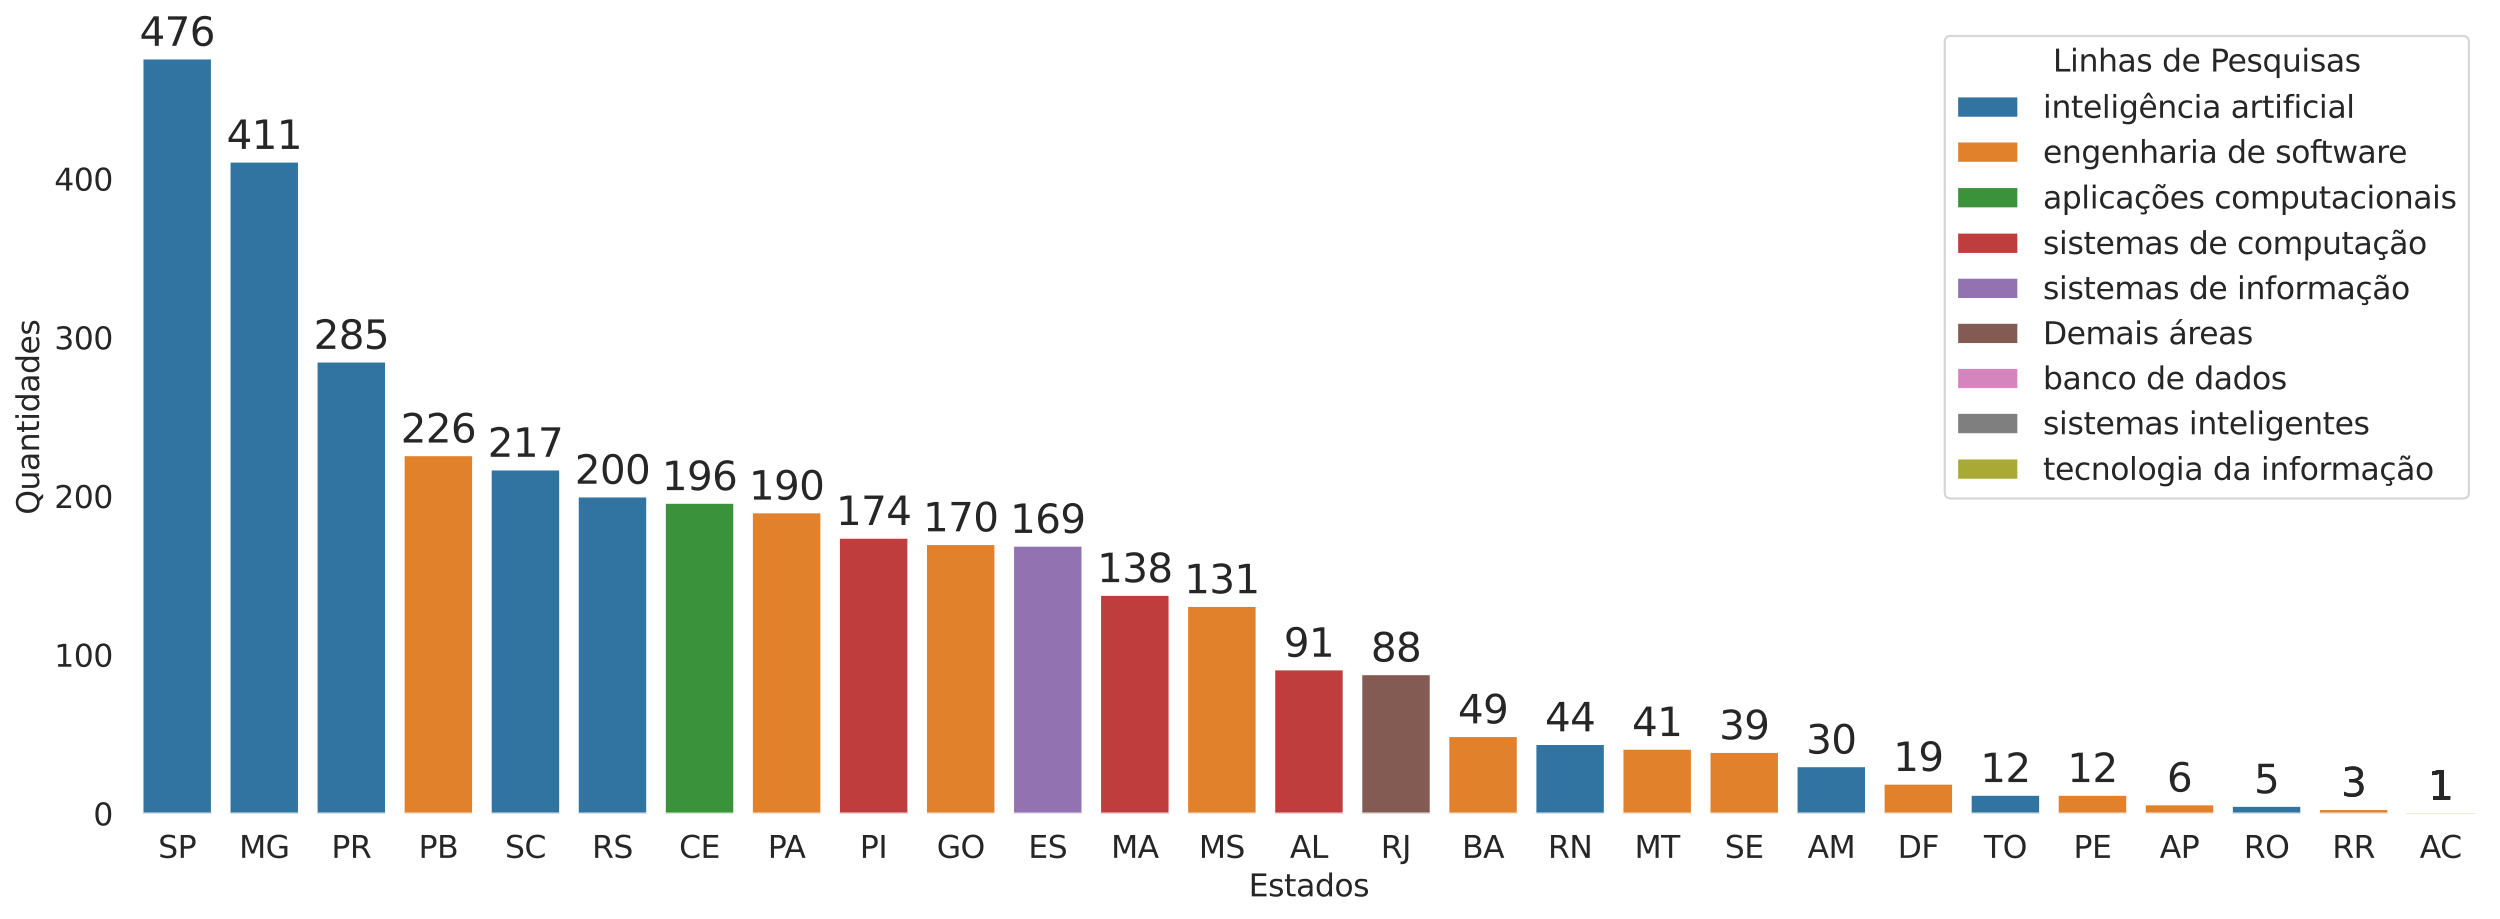 <?xml version="1.0" encoding="utf-8" standalone="no"?>
<!DOCTYPE svg PUBLIC "-//W3C//DTD SVG 1.1//EN"
  "http://www.w3.org/Graphics/SVG/1.1/DTD/svg11.dtd">
<svg xmlns:xlink="http://www.w3.org/1999/xlink" width="1140.342pt" height="418.972pt" viewBox="0 0 1140.342 418.972" xmlns="http://www.w3.org/2000/svg" version="1.1">
 <defs>
  <style type="text/css">*{stroke-linejoin: round; stroke-linecap: butt}</style>
 </defs>
 <g id="figure_1">
  <g id="patch_1">
   <path d="M 0 418.972 
L 1140.342 418.972 
L 1140.342 0 
L 0 0 
z
" style="fill: #ffffff"/>
  </g>
  <g id="axes_1">
   <g id="patch_2">
    <path d="M 60.972 371.173 
L 1133.142 371.173 
L 1133.142 9.393 
L 60.972 9.393 
z
" style="fill: #ffffff"/>
   </g>
   <g id="matplotlib.axis_1">
    <g id="xtick_1">
     <g id="text_1">
      <!-- SP -->
      <g style="fill: #262626" transform="translate(72.162 391.311) scale(0.14 -0.14)">
       <defs>
        <path id="DejaVuSans-53" d="M 3425 4513 
L 3425 3897 
Q 3066 4069 2747 4153 
Q 2428 4238 2131 4238 
Q 1616 4238 1336 4038 
Q 1056 3838 1056 3469 
Q 1056 3159 1242 3001 
Q 1428 2844 1947 2747 
L 2328 2669 
Q 3034 2534 3370 2195 
Q 3706 1856 3706 1288 
Q 3706 609 3251 259 
Q 2797 -91 1919 -91 
Q 1588 -91 1214 -16 
Q 841 59 441 206 
L 441 856 
Q 825 641 1194 531 
Q 1563 422 1919 422 
Q 2459 422 2753 634 
Q 3047 847 3047 1241 
Q 3047 1584 2836 1778 
Q 2625 1972 2144 2069 
L 1759 2144 
Q 1053 2284 737 2584 
Q 422 2884 422 3419 
Q 422 4038 858 4394 
Q 1294 4750 2059 4750 
Q 2388 4750 2728 4690 
Q 3069 4631 3425 4513 
z
" transform="scale(0.016)"/>
        <path id="DejaVuSans-50" d="M 1259 4147 
L 1259 2394 
L 2053 2394 
Q 2494 2394 2734 2622 
Q 2975 2850 2975 3272 
Q 2975 3691 2734 3919 
Q 2494 4147 2053 4147 
L 1259 4147 
z
M 628 4666 
L 2053 4666 
Q 2838 4666 3239 4311 
Q 3641 3956 3641 3272 
Q 3641 2581 3239 2228 
Q 2838 1875 2053 1875 
L 1259 1875 
L 1259 0 
L 628 0 
L 628 4666 
z
" transform="scale(0.016)"/>
       </defs>
       <use xlink:href="#DejaVuSans-53"/>
       <use xlink:href="#DejaVuSans-50" x="63.477"/>
      </g>
     </g>
    </g>
    <g id="xtick_2">
     <g id="text_2">
      <!-- MG -->
      <g style="fill: #262626" transform="translate(109.073 391.311) scale(0.14 -0.14)">
       <defs>
        <path id="DejaVuSans-4d" d="M 628 4666 
L 1569 4666 
L 2759 1491 
L 3956 4666 
L 4897 4666 
L 4897 0 
L 4281 0 
L 4281 4097 
L 3078 897 
L 2444 897 
L 1241 4097 
L 1241 0 
L 628 0 
L 628 4666 
z
" transform="scale(0.016)"/>
        <path id="DejaVuSans-47" d="M 3809 666 
L 3809 1919 
L 2778 1919 
L 2778 2438 
L 4434 2438 
L 4434 434 
Q 4069 175 3628 42 
Q 3188 -91 2688 -91 
Q 1594 -91 976 548 
Q 359 1188 359 2328 
Q 359 3472 976 4111 
Q 1594 4750 2688 4750 
Q 3144 4750 3555 4637 
Q 3966 4525 4313 4306 
L 4313 3634 
Q 3963 3931 3569 4081 
Q 3175 4231 2741 4231 
Q 1884 4231 1454 3753 
Q 1025 3275 1025 2328 
Q 1025 1384 1454 906 
Q 1884 428 2741 428 
Q 3075 428 3337 486 
Q 3600 544 3809 666 
z
" transform="scale(0.016)"/>
       </defs>
       <use xlink:href="#DejaVuSans-4d"/>
       <use xlink:href="#DejaVuSans-47" x="86.279"/>
      </g>
     </g>
    </g>
    <g id="xtick_3">
     <g id="text_3">
      <!-- PR -->
      <g style="fill: #262626" transform="translate(151.162 391.311) scale(0.14 -0.14)">
       <defs>
        <path id="DejaVuSans-52" d="M 2841 2188 
Q 3044 2119 3236 1894 
Q 3428 1669 3622 1275 
L 4263 0 
L 3584 0 
L 2988 1197 
Q 2756 1666 2539 1819 
Q 2322 1972 1947 1972 
L 1259 1972 
L 1259 0 
L 628 0 
L 628 4666 
L 2053 4666 
Q 2853 4666 3247 4331 
Q 3641 3997 3641 3322 
Q 3641 2881 3436 2590 
Q 3231 2300 2841 2188 
z
M 1259 4147 
L 1259 2491 
L 2053 2491 
Q 2509 2491 2742 2702 
Q 2975 2913 2975 3322 
Q 2975 3731 2742 3939 
Q 2509 4147 2053 4147 
L 1259 4147 
z
" transform="scale(0.016)"/>
       </defs>
       <use xlink:href="#DejaVuSans-50"/>
       <use xlink:href="#DejaVuSans-52" x="60.303"/>
      </g>
     </g>
    </g>
    <g id="xtick_4">
     <g id="text_4">
      <!-- PB -->
      <g style="fill: #262626" transform="translate(190.933 391.311) scale(0.14 -0.14)">
       <defs>
        <path id="DejaVuSans-42" d="M 1259 2228 
L 1259 519 
L 2272 519 
Q 2781 519 3026 730 
Q 3272 941 3272 1375 
Q 3272 1813 3026 2020 
Q 2781 2228 2272 2228 
L 1259 2228 
z
M 1259 4147 
L 1259 2741 
L 2194 2741 
Q 2656 2741 2882 2914 
Q 3109 3088 3109 3444 
Q 3109 3797 2882 3972 
Q 2656 4147 2194 4147 
L 1259 4147 
z
M 628 4666 
L 2241 4666 
Q 2963 4666 3353 4366 
Q 3744 4066 3744 3513 
Q 3744 3084 3544 2831 
Q 3344 2578 2956 2516 
Q 3422 2416 3680 2098 
Q 3938 1781 3938 1306 
Q 3938 681 3513 340 
Q 3088 0 2303 0 
L 628 0 
L 628 4666 
z
" transform="scale(0.016)"/>
       </defs>
       <use xlink:href="#DejaVuSans-50"/>
       <use xlink:href="#DejaVuSans-42" x="60.303"/>
      </g>
     </g>
    </g>
    <g id="xtick_5">
     <g id="text_5">
      <!-- SC -->
      <g style="fill: #262626" transform="translate(230.335 391.311) scale(0.14 -0.14)">
       <defs>
        <path id="DejaVuSans-43" d="M 4122 4306 
L 4122 3641 
Q 3803 3938 3442 4084 
Q 3081 4231 2675 4231 
Q 1875 4231 1450 3742 
Q 1025 3253 1025 2328 
Q 1025 1406 1450 917 
Q 1875 428 2675 428 
Q 3081 428 3442 575 
Q 3803 722 4122 1019 
L 4122 359 
Q 3791 134 3420 21 
Q 3050 -91 2638 -91 
Q 1578 -91 968 557 
Q 359 1206 359 2328 
Q 359 3453 968 4101 
Q 1578 4750 2638 4750 
Q 3056 4750 3426 4639 
Q 3797 4528 4122 4306 
z
" transform="scale(0.016)"/>
       </defs>
       <use xlink:href="#DejaVuSans-53"/>
       <use xlink:href="#DejaVuSans-43" x="63.477"/>
      </g>
     </g>
    </g>
    <g id="xtick_6">
     <g id="text_6">
      <!-- RS -->
      <g style="fill: #262626" transform="translate(270.069 391.311) scale(0.14 -0.14)">
       <use xlink:href="#DejaVuSans-52"/>
       <use xlink:href="#DejaVuSans-53" x="69.482"/>
      </g>
     </g>
    </g>
    <g id="xtick_7">
     <g id="text_7">
      <!-- CE -->
      <g style="fill: #262626" transform="translate(309.776 391.311) scale(0.14 -0.14)">
       <defs>
        <path id="DejaVuSans-45" d="M 628 4666 
L 3578 4666 
L 3578 4134 
L 1259 4134 
L 1259 2753 
L 3481 2753 
L 3481 2222 
L 1259 2222 
L 1259 531 
L 3634 531 
L 3634 0 
L 628 0 
L 628 4666 
z
" transform="scale(0.016)"/>
       </defs>
       <use xlink:href="#DejaVuSans-43"/>
       <use xlink:href="#DejaVuSans-45" x="69.824"/>
      </g>
     </g>
    </g>
    <g id="xtick_8">
     <g id="text_8">
      <!-- PA -->
      <g style="fill: #262626" transform="translate(350.234 391.311) scale(0.14 -0.14)">
       <defs>
        <path id="DejaVuSans-41" d="M 2188 4044 
L 1331 1722 
L 3047 1722 
L 2188 4044 
z
M 1831 4666 
L 2547 4666 
L 4325 0 
L 3669 0 
L 3244 1197 
L 1141 1197 
L 716 0 
L 50 0 
L 1831 4666 
z
" transform="scale(0.016)"/>
       </defs>
       <use xlink:href="#DejaVuSans-50"/>
       <use xlink:href="#DejaVuSans-41" x="53.928"/>
      </g>
     </g>
    </g>
    <g id="xtick_9">
     <g id="text_9">
      <!-- PI -->
      <g style="fill: #262626" transform="translate(392.221 391.311) scale(0.14 -0.14)">
       <defs>
        <path id="DejaVuSans-49" d="M 628 4666 
L 1259 4666 
L 1259 0 
L 628 0 
L 628 4666 
z
" transform="scale(0.016)"/>
       </defs>
       <use xlink:href="#DejaVuSans-50"/>
       <use xlink:href="#DejaVuSans-49" x="60.303"/>
      </g>
     </g>
    </g>
    <g id="xtick_10">
     <g id="text_10">
      <!-- GO -->
      <g style="fill: #262626" transform="translate(427.283 391.311) scale(0.14 -0.14)">
       <defs>
        <path id="DejaVuSans-4f" d="M 2522 4238 
Q 1834 4238 1429 3725 
Q 1025 3213 1025 2328 
Q 1025 1447 1429 934 
Q 1834 422 2522 422 
Q 3209 422 3611 934 
Q 4013 1447 4013 2328 
Q 4013 3213 3611 3725 
Q 3209 4238 2522 4238 
z
M 2522 4750 
Q 3503 4750 4090 4092 
Q 4678 3434 4678 2328 
Q 4678 1225 4090 567 
Q 3503 -91 2522 -91 
Q 1538 -91 948 565 
Q 359 1222 359 2328 
Q 359 3434 948 4092 
Q 1538 4750 2522 4750 
z
" transform="scale(0.016)"/>
       </defs>
       <use xlink:href="#DejaVuSans-47"/>
       <use xlink:href="#DejaVuSans-4f" x="77.49"/>
      </g>
     </g>
    </g>
    <g id="xtick_11">
     <g id="text_11">
      <!-- ES -->
      <g style="fill: #262626" transform="translate(469.06 391.311) scale(0.14 -0.14)">
       <use xlink:href="#DejaVuSans-45"/>
       <use xlink:href="#DejaVuSans-53" x="63.184"/>
      </g>
     </g>
    </g>
    <g id="xtick_12">
     <g id="text_12">
      <!-- MA -->
      <g style="fill: #262626" transform="translate(506.809 391.311) scale(0.14 -0.14)">
       <use xlink:href="#DejaVuSans-4d"/>
       <use xlink:href="#DejaVuSans-41" x="86.279"/>
      </g>
     </g>
    </g>
    <g id="xtick_13">
     <g id="text_13">
      <!-- MS -->
      <g style="fill: #262626" transform="translate(546.863 391.311) scale(0.14 -0.14)">
       <use xlink:href="#DejaVuSans-4d"/>
       <use xlink:href="#DejaVuSans-53" x="86.279"/>
      </g>
     </g>
    </g>
    <g id="xtick_14">
     <g id="text_14">
      <!-- AL -->
      <g style="fill: #262626" transform="translate(588.368 391.311) scale(0.14 -0.14)">
       <defs>
        <path id="DejaVuSans-4c" d="M 628 4666 
L 1259 4666 
L 1259 531 
L 3531 531 
L 3531 0 
L 628 0 
L 628 4666 
z
" transform="scale(0.016)"/>
       </defs>
       <use xlink:href="#DejaVuSans-41"/>
       <use xlink:href="#DejaVuSans-4c" x="68.408"/>
      </g>
     </g>
    </g>
    <g id="xtick_15">
     <g id="text_15">
      <!-- RJ -->
      <g style="fill: #262626" transform="translate(629.838 391.311) scale(0.14 -0.14)">
       <defs>
        <path id="DejaVuSans-4a" d="M 628 4666 
L 1259 4666 
L 1259 325 
Q 1259 -519 939 -900 
Q 619 -1281 -91 -1281 
L -331 -1281 
L -331 -750 
L -134 -750 
Q 284 -750 456 -515 
Q 628 -281 628 325 
L 628 4666 
z
" transform="scale(0.016)"/>
       </defs>
       <use xlink:href="#DejaVuSans-52"/>
       <use xlink:href="#DejaVuSans-4a" x="69.482"/>
      </g>
     </g>
    </g>
    <g id="xtick_16">
     <g id="text_16">
      <!-- BA -->
      <g style="fill: #262626" transform="translate(666.886 391.311) scale(0.14 -0.14)">
       <use xlink:href="#DejaVuSans-42"/>
       <use xlink:href="#DejaVuSans-41" x="68.604"/>
      </g>
     </g>
    </g>
    <g id="xtick_17">
     <g id="text_17">
      <!-- RN -->
      <g style="fill: #262626" transform="translate(706.086 391.311) scale(0.14 -0.14)">
       <defs>
        <path id="DejaVuSans-4e" d="M 628 4666 
L 1478 4666 
L 3547 763 
L 3547 4666 
L 4159 4666 
L 4159 0 
L 3309 0 
L 1241 3903 
L 1241 0 
L 628 0 
L 628 4666 
z
" transform="scale(0.016)"/>
       </defs>
       <use xlink:href="#DejaVuSans-52"/>
       <use xlink:href="#DejaVuSans-4e" x="69.482"/>
      </g>
     </g>
    </g>
    <g id="xtick_18">
     <g id="text_18">
      <!-- MT -->
      <g style="fill: #262626" transform="translate(745.582 391.311) scale(0.14 -0.14)">
       <defs>
        <path id="DejaVuSans-54" d="M -19 4666 
L 3928 4666 
L 3928 4134 
L 2272 4134 
L 2272 0 
L 1638 0 
L 1638 4134 
L -19 4134 
L -19 4666 
z
" transform="scale(0.016)"/>
       </defs>
       <use xlink:href="#DejaVuSans-4d"/>
       <use xlink:href="#DejaVuSans-54" x="86.279"/>
      </g>
     </g>
    </g>
    <g id="xtick_19">
     <g id="text_19">
      <!-- SE -->
      <g style="fill: #262626" transform="translate(786.74 391.311) scale(0.14 -0.14)">
       <use xlink:href="#DejaVuSans-53"/>
       <use xlink:href="#DejaVuSans-45" x="63.477"/>
      </g>
     </g>
    </g>
    <g id="xtick_20">
     <g id="text_20">
      <!-- AM -->
      <g style="fill: #262626" transform="translate(824.489 391.311) scale(0.14 -0.14)">
       <use xlink:href="#DejaVuSans-41"/>
       <use xlink:href="#DejaVuSans-4d" x="68.408"/>
      </g>
     </g>
    </g>
    <g id="xtick_21">
     <g id="text_21">
      <!-- DF -->
      <g style="fill: #262626" transform="translate(865.611 391.311) scale(0.14 -0.14)">
       <defs>
        <path id="DejaVuSans-44" d="M 1259 4147 
L 1259 519 
L 2022 519 
Q 2988 519 3436 956 
Q 3884 1394 3884 2338 
Q 3884 3275 3436 3711 
Q 2988 4147 2022 4147 
L 1259 4147 
z
M 628 4666 
L 1925 4666 
Q 3281 4666 3915 4102 
Q 4550 3538 4550 2338 
Q 4550 1131 3912 565 
Q 3275 0 1925 0 
L 628 0 
L 628 4666 
z
" transform="scale(0.016)"/>
        <path id="DejaVuSans-46" d="M 628 4666 
L 3309 4666 
L 3309 4134 
L 1259 4134 
L 1259 2759 
L 3109 2759 
L 3109 2228 
L 1259 2228 
L 1259 0 
L 628 0 
L 628 4666 
z
" transform="scale(0.016)"/>
       </defs>
       <use xlink:href="#DejaVuSans-44"/>
       <use xlink:href="#DejaVuSans-46" x="77.002"/>
      </g>
     </g>
    </g>
    <g id="xtick_22">
     <g id="text_22">
      <!-- TO -->
      <g style="fill: #262626" transform="translate(904.951 391.311) scale(0.14 -0.14)">
       <use xlink:href="#DejaVuSans-54"/>
       <use xlink:href="#DejaVuSans-4f" x="61.084"/>
      </g>
     </g>
    </g>
    <g id="xtick_23">
     <g id="text_23">
      <!-- PE -->
      <g style="fill: #262626" transform="translate(945.803 391.311) scale(0.14 -0.14)">
       <use xlink:href="#DejaVuSans-50"/>
       <use xlink:href="#DejaVuSans-45" x="60.303"/>
      </g>
     </g>
    </g>
    <g id="xtick_24">
     <g id="text_24">
      <!-- AP -->
      <g style="fill: #262626" transform="translate(985.148 391.311) scale(0.14 -0.14)">
       <use xlink:href="#DejaVuSans-41"/>
       <use xlink:href="#DejaVuSans-50" x="68.408"/>
      </g>
     </g>
    </g>
    <g id="xtick_25">
     <g id="text_25">
      <!-- RO -->
      <g style="fill: #262626" transform="translate(1023.493 391.311) scale(0.14 -0.14)">
       <use xlink:href="#DejaVuSans-52"/>
       <use xlink:href="#DejaVuSans-4f" x="69.482"/>
      </g>
     </g>
    </g>
    <g id="xtick_26">
     <g id="text_26">
      <!-- RR -->
      <g style="fill: #262626" transform="translate(1063.849 391.311) scale(0.14 -0.14)">
       <use xlink:href="#DejaVuSans-52"/>
       <use xlink:href="#DejaVuSans-52" x="69.482"/>
      </g>
     </g>
    </g>
    <g id="xtick_27">
     <g id="text_27">
      <!-- AC -->
      <g style="fill: #262626" transform="translate(1103.733 391.311) scale(0.14 -0.14)">
       <use xlink:href="#DejaVuSans-41"/>
       <use xlink:href="#DejaVuSans-43" x="66.658"/>
      </g>
     </g>
    </g>
    <g id="text_28">
     <!-- Estados -->
     <g style="fill: #262626" transform="translate(569.58 408.86) scale(0.14 -0.14)">
      <defs>
       <path id="DejaVuSans-73" d="M 2834 3397 
L 2834 2853 
Q 2591 2978 2328 3040 
Q 2066 3103 1784 3103 
Q 1356 3103 1142 2972 
Q 928 2841 928 2578 
Q 928 2378 1081 2264 
Q 1234 2150 1697 2047 
L 1894 2003 
Q 2506 1872 2764 1633 
Q 3022 1394 3022 966 
Q 3022 478 2636 193 
Q 2250 -91 1575 -91 
Q 1294 -91 989 -36 
Q 684 19 347 128 
L 347 722 
Q 666 556 975 473 
Q 1284 391 1588 391 
Q 1994 391 2212 530 
Q 2431 669 2431 922 
Q 2431 1156 2273 1281 
Q 2116 1406 1581 1522 
L 1381 1569 
Q 847 1681 609 1914 
Q 372 2147 372 2553 
Q 372 3047 722 3315 
Q 1072 3584 1716 3584 
Q 2034 3584 2315 3537 
Q 2597 3491 2834 3397 
z
" transform="scale(0.016)"/>
       <path id="DejaVuSans-74" d="M 1172 4494 
L 1172 3500 
L 2356 3500 
L 2356 3053 
L 1172 3053 
L 1172 1153 
Q 1172 725 1289 603 
Q 1406 481 1766 481 
L 2356 481 
L 2356 0 
L 1766 0 
Q 1100 0 847 248 
Q 594 497 594 1153 
L 594 3053 
L 172 3053 
L 172 3500 
L 594 3500 
L 594 4494 
L 1172 4494 
z
" transform="scale(0.016)"/>
       <path id="DejaVuSans-61" d="M 2194 1759 
Q 1497 1759 1228 1600 
Q 959 1441 959 1056 
Q 959 750 1161 570 
Q 1363 391 1709 391 
Q 2188 391 2477 730 
Q 2766 1069 2766 1631 
L 2766 1759 
L 2194 1759 
z
M 3341 1997 
L 3341 0 
L 2766 0 
L 2766 531 
Q 2569 213 2275 61 
Q 1981 -91 1556 -91 
Q 1019 -91 701 211 
Q 384 513 384 1019 
Q 384 1609 779 1909 
Q 1175 2209 1959 2209 
L 2766 2209 
L 2766 2266 
Q 2766 2663 2505 2880 
Q 2244 3097 1772 3097 
Q 1472 3097 1187 3025 
Q 903 2953 641 2809 
L 641 3341 
Q 956 3463 1253 3523 
Q 1550 3584 1831 3584 
Q 2591 3584 2966 3190 
Q 3341 2797 3341 1997 
z
" transform="scale(0.016)"/>
       <path id="DejaVuSans-64" d="M 2906 2969 
L 2906 4863 
L 3481 4863 
L 3481 0 
L 2906 0 
L 2906 525 
Q 2725 213 2448 61 
Q 2172 -91 1784 -91 
Q 1150 -91 751 415 
Q 353 922 353 1747 
Q 353 2572 751 3078 
Q 1150 3584 1784 3584 
Q 2172 3584 2448 3432 
Q 2725 3281 2906 2969 
z
M 947 1747 
Q 947 1113 1208 752 
Q 1469 391 1925 391 
Q 2381 391 2643 752 
Q 2906 1113 2906 1747 
Q 2906 2381 2643 2742 
Q 2381 3103 1925 3103 
Q 1469 3103 1208 2742 
Q 947 2381 947 1747 
z
" transform="scale(0.016)"/>
       <path id="DejaVuSans-6f" d="M 1959 3097 
Q 1497 3097 1228 2736 
Q 959 2375 959 1747 
Q 959 1119 1226 758 
Q 1494 397 1959 397 
Q 2419 397 2687 759 
Q 2956 1122 2956 1747 
Q 2956 2369 2687 2733 
Q 2419 3097 1959 3097 
z
M 1959 3584 
Q 2709 3584 3137 3096 
Q 3566 2609 3566 1747 
Q 3566 888 3137 398 
Q 2709 -91 1959 -91 
Q 1206 -91 779 398 
Q 353 888 353 1747 
Q 353 2609 779 3096 
Q 1206 3584 1959 3584 
z
" transform="scale(0.016)"/>
      </defs>
      <use xlink:href="#DejaVuSans-45"/>
      <use xlink:href="#DejaVuSans-73" x="63.184"/>
      <use xlink:href="#DejaVuSans-74" x="115.283"/>
      <use xlink:href="#DejaVuSans-61" x="154.492"/>
      <use xlink:href="#DejaVuSans-64" x="215.771"/>
      <use xlink:href="#DejaVuSans-6f" x="279.248"/>
      <use xlink:href="#DejaVuSans-73" x="340.43"/>
     </g>
    </g>
   </g>
   <g id="matplotlib.axis_2">
    <g id="ytick_1">
     <g id="text_29">
      <!-- 0 -->
      <g style="fill: #262626" transform="translate(42.564 376.492) scale(0.14 -0.14)">
       <defs>
        <path id="DejaVuSans-30" d="M 2034 4250 
Q 1547 4250 1301 3770 
Q 1056 3291 1056 2328 
Q 1056 1369 1301 889 
Q 1547 409 2034 409 
Q 2525 409 2770 889 
Q 3016 1369 3016 2328 
Q 3016 3291 2770 3770 
Q 2525 4250 2034 4250 
z
M 2034 4750 
Q 2819 4750 3233 4129 
Q 3647 3509 3647 2328 
Q 3647 1150 3233 529 
Q 2819 -91 2034 -91 
Q 1250 -91 836 529 
Q 422 1150 422 2328 
Q 422 3509 836 4129 
Q 1250 4750 2034 4750 
z
" transform="scale(0.016)"/>
       </defs>
       <use xlink:href="#DejaVuSans-30"/>
      </g>
     </g>
    </g>
    <g id="ytick_2">
     <g id="text_30">
      <!-- 100 -->
      <g style="fill: #262626" transform="translate(24.749 304.107) scale(0.14 -0.14)">
       <defs>
        <path id="DejaVuSans-31" d="M 794 531 
L 1825 531 
L 1825 4091 
L 703 3866 
L 703 4441 
L 1819 4666 
L 2450 4666 
L 2450 531 
L 3481 531 
L 3481 0 
L 794 0 
L 794 531 
z
" transform="scale(0.016)"/>
       </defs>
       <use xlink:href="#DejaVuSans-31"/>
       <use xlink:href="#DejaVuSans-30" x="63.623"/>
       <use xlink:href="#DejaVuSans-30" x="127.246"/>
      </g>
     </g>
    </g>
    <g id="ytick_3">
     <g id="text_31">
      <!-- 200 -->
      <g style="fill: #262626" transform="translate(24.749 231.722) scale(0.14 -0.14)">
       <defs>
        <path id="DejaVuSans-32" d="M 1228 531 
L 3431 531 
L 3431 0 
L 469 0 
L 469 531 
Q 828 903 1448 1529 
Q 2069 2156 2228 2338 
Q 2531 2678 2651 2914 
Q 2772 3150 2772 3378 
Q 2772 3750 2511 3984 
Q 2250 4219 1831 4219 
Q 1534 4219 1204 4116 
Q 875 4013 500 3803 
L 500 4441 
Q 881 4594 1212 4672 
Q 1544 4750 1819 4750 
Q 2544 4750 2975 4387 
Q 3406 4025 3406 3419 
Q 3406 3131 3298 2873 
Q 3191 2616 2906 2266 
Q 2828 2175 2409 1742 
Q 1991 1309 1228 531 
z
" transform="scale(0.016)"/>
       </defs>
       <use xlink:href="#DejaVuSans-32"/>
       <use xlink:href="#DejaVuSans-30" x="63.623"/>
       <use xlink:href="#DejaVuSans-30" x="127.246"/>
      </g>
     </g>
    </g>
    <g id="ytick_4">
     <g id="text_32">
      <!-- 300 -->
      <g style="fill: #262626" transform="translate(24.749 159.337) scale(0.14 -0.14)">
       <defs>
        <path id="DejaVuSans-33" d="M 2597 2516 
Q 3050 2419 3304 2112 
Q 3559 1806 3559 1356 
Q 3559 666 3084 287 
Q 2609 -91 1734 -91 
Q 1441 -91 1130 -33 
Q 819 25 488 141 
L 488 750 
Q 750 597 1062 519 
Q 1375 441 1716 441 
Q 2309 441 2620 675 
Q 2931 909 2931 1356 
Q 2931 1769 2642 2001 
Q 2353 2234 1838 2234 
L 1294 2234 
L 1294 2753 
L 1863 2753 
Q 2328 2753 2575 2939 
Q 2822 3125 2822 3475 
Q 2822 3834 2567 4026 
Q 2313 4219 1838 4219 
Q 1578 4219 1281 4162 
Q 984 4106 628 3988 
L 628 4550 
Q 988 4650 1302 4700 
Q 1616 4750 1894 4750 
Q 2613 4750 3031 4423 
Q 3450 4097 3450 3541 
Q 3450 3153 3228 2886 
Q 3006 2619 2597 2516 
z
" transform="scale(0.016)"/>
       </defs>
       <use xlink:href="#DejaVuSans-33"/>
       <use xlink:href="#DejaVuSans-30" x="63.623"/>
       <use xlink:href="#DejaVuSans-30" x="127.246"/>
      </g>
     </g>
    </g>
    <g id="ytick_5">
     <g id="text_33">
      <!-- 400 -->
      <g style="fill: #262626" transform="translate(24.749 86.952) scale(0.14 -0.14)">
       <defs>
        <path id="DejaVuSans-34" d="M 2419 4116 
L 825 1625 
L 2419 1625 
L 2419 4116 
z
M 2253 4666 
L 3047 4666 
L 3047 1625 
L 3713 1625 
L 3713 1100 
L 3047 1100 
L 3047 0 
L 2419 0 
L 2419 1100 
L 313 1100 
L 313 1709 
L 2253 4666 
z
" transform="scale(0.016)"/>
       </defs>
       <use xlink:href="#DejaVuSans-34"/>
       <use xlink:href="#DejaVuSans-30" x="63.623"/>
       <use xlink:href="#DejaVuSans-30" x="127.246"/>
      </g>
     </g>
    </g>
    <g id="text_34">
     <!-- Quantidades -->
     <g style="fill: #262626" transform="translate(17.838 234.776) rotate(-90) scale(0.14 -0.14)">
      <defs>
       <path id="DejaVuSans-51" d="M 2522 4238 
Q 1834 4238 1429 3725 
Q 1025 3213 1025 2328 
Q 1025 1447 1429 934 
Q 1834 422 2522 422 
Q 3209 422 3611 934 
Q 4013 1447 4013 2328 
Q 4013 3213 3611 3725 
Q 3209 4238 2522 4238 
z
M 3406 84 
L 4238 -825 
L 3475 -825 
L 2784 -78 
Q 2681 -84 2626 -87 
Q 2572 -91 2522 -91 
Q 1538 -91 948 567 
Q 359 1225 359 2328 
Q 359 3434 948 4092 
Q 1538 4750 2522 4750 
Q 3503 4750 4090 4092 
Q 4678 3434 4678 2328 
Q 4678 1516 4351 937 
Q 4025 359 3406 84 
z
" transform="scale(0.016)"/>
       <path id="DejaVuSans-75" d="M 544 1381 
L 544 3500 
L 1119 3500 
L 1119 1403 
Q 1119 906 1312 657 
Q 1506 409 1894 409 
Q 2359 409 2629 706 
Q 2900 1003 2900 1516 
L 2900 3500 
L 3475 3500 
L 3475 0 
L 2900 0 
L 2900 538 
Q 2691 219 2414 64 
Q 2138 -91 1772 -91 
Q 1169 -91 856 284 
Q 544 659 544 1381 
z
M 1991 3584 
L 1991 3584 
z
" transform="scale(0.016)"/>
       <path id="DejaVuSans-6e" d="M 3513 2113 
L 3513 0 
L 2938 0 
L 2938 2094 
Q 2938 2591 2744 2837 
Q 2550 3084 2163 3084 
Q 1697 3084 1428 2787 
Q 1159 2491 1159 1978 
L 1159 0 
L 581 0 
L 581 3500 
L 1159 3500 
L 1159 2956 
Q 1366 3272 1645 3428 
Q 1925 3584 2291 3584 
Q 2894 3584 3203 3211 
Q 3513 2838 3513 2113 
z
" transform="scale(0.016)"/>
       <path id="DejaVuSans-69" d="M 603 3500 
L 1178 3500 
L 1178 0 
L 603 0 
L 603 3500 
z
M 603 4863 
L 1178 4863 
L 1178 4134 
L 603 4134 
L 603 4863 
z
" transform="scale(0.016)"/>
       <path id="DejaVuSans-65" d="M 3597 1894 
L 3597 1613 
L 953 1613 
Q 991 1019 1311 708 
Q 1631 397 2203 397 
Q 2534 397 2845 478 
Q 3156 559 3463 722 
L 3463 178 
Q 3153 47 2828 -22 
Q 2503 -91 2169 -91 
Q 1331 -91 842 396 
Q 353 884 353 1716 
Q 353 2575 817 3079 
Q 1281 3584 2069 3584 
Q 2775 3584 3186 3129 
Q 3597 2675 3597 1894 
z
M 3022 2063 
Q 3016 2534 2758 2815 
Q 2500 3097 2075 3097 
Q 1594 3097 1305 2825 
Q 1016 2553 972 2059 
L 3022 2063 
z
" transform="scale(0.016)"/>
      </defs>
      <use xlink:href="#DejaVuSans-51"/>
      <use xlink:href="#DejaVuSans-75" x="78.711"/>
      <use xlink:href="#DejaVuSans-61" x="142.09"/>
      <use xlink:href="#DejaVuSans-6e" x="203.369"/>
      <use xlink:href="#DejaVuSans-74" x="266.748"/>
      <use xlink:href="#DejaVuSans-69" x="305.957"/>
      <use xlink:href="#DejaVuSans-64" x="333.74"/>
      <use xlink:href="#DejaVuSans-61" x="397.217"/>
      <use xlink:href="#DejaVuSans-64" x="458.496"/>
      <use xlink:href="#DejaVuSans-65" x="521.973"/>
      <use xlink:href="#DejaVuSans-73" x="583.496"/>
     </g>
    </g>
   </g>
   <g id="patch_3">
    <path d="M 64.943 371.173 
L 96.711 371.173 
L 96.711 26.621 
L 64.943 26.621 
z
" clip-path="url(#pc888bd136f)" style="fill: #3274a1; stroke: #ffffff; stroke-linejoin: miter"/>
   </g>
   <g id="patch_4">
    <path d="M 104.653 371.173 
L 136.421 371.173 
L 136.421 73.671 
L 104.653 73.671 
z
" clip-path="url(#pc888bd136f)" style="fill: #3274a1; stroke: #ffffff; stroke-linejoin: miter"/>
   </g>
   <g id="patch_5">
    <path d="M 144.363 371.173 
L 176.131 371.173 
L 176.131 164.876 
L 144.363 164.876 
z
" clip-path="url(#pc888bd136f)" style="fill: #3274a1; stroke: #ffffff; stroke-linejoin: miter"/>
   </g>
   <g id="patch_6">
    <path d="M 223.783 371.173 
L 255.551 371.173 
L 255.551 214.098 
L 223.783 214.098 
z
" clip-path="url(#pc888bd136f)" style="fill: #3274a1; stroke: #ffffff; stroke-linejoin: miter"/>
   </g>
   <g id="patch_7">
    <path d="M 263.493 371.173 
L 295.261 371.173 
L 295.261 226.403 
L 263.493 226.403 
z
" clip-path="url(#pc888bd136f)" style="fill: #3274a1; stroke: #ffffff; stroke-linejoin: miter"/>
   </g>
   <g id="patch_8">
    <path d="M 700.303 371.173 
L 732.071 371.173 
L 732.071 339.324 
L 700.303 339.324 
z
" clip-path="url(#pc888bd136f)" style="fill: #3274a1; stroke: #ffffff; stroke-linejoin: miter"/>
   </g>
   <g id="patch_9">
    <path d="M 819.433 371.173 
L 851.201 371.173 
L 851.201 349.458 
L 819.433 349.458 
z
" clip-path="url(#pc888bd136f)" style="fill: #3274a1; stroke: #ffffff; stroke-linejoin: miter"/>
   </g>
   <g id="patch_10">
    <path d="M 898.853 371.173 
L 930.621 371.173 
L 930.621 362.487 
L 898.853 362.487 
z
" clip-path="url(#pc888bd136f)" style="fill: #3274a1; stroke: #ffffff; stroke-linejoin: miter"/>
   </g>
   <g id="patch_11">
    <path d="M 1017.983 371.173 
L 1049.751 371.173 
L 1049.751 367.554 
L 1017.983 367.554 
z
" clip-path="url(#pc888bd136f)" style="fill: #3274a1; stroke: #ffffff; stroke-linejoin: miter"/>
   </g>
   <g id="patch_12">
    <path d="M 1057.693 371.173 
L 1089.461 371.173 
L 1089.461 369.001 
L 1057.693 369.001 
z
" clip-path="url(#pc888bd136f)" style="fill: #3274a1; stroke: #ffffff; stroke-linejoin: miter"/>
   </g>
   <g id="patch_13">
    <path d="M 1097.403 371.173 
L 1129.171 371.173 
L 1129.171 370.449 
L 1097.403 370.449 
z
" clip-path="url(#pc888bd136f)" style="fill: #3274a1; stroke: #ffffff; stroke-linejoin: miter"/>
   </g>
   <g id="patch_14">
    <path d="M 184.073 371.173 
L 215.841 371.173 
L 215.841 207.583 
L 184.073 207.583 
z
" clip-path="url(#pc888bd136f)" style="fill: #e1812c; stroke: #ffffff; stroke-linejoin: miter"/>
   </g>
   <g id="patch_15">
    <path d="M 342.913 371.173 
L 374.681 371.173 
L 374.681 233.642 
L 342.913 233.642 
z
" clip-path="url(#pc888bd136f)" style="fill: #e1812c; stroke: #ffffff; stroke-linejoin: miter"/>
   </g>
   <g id="patch_16">
    <path d="M 422.333 371.173 
L 454.101 371.173 
L 454.101 248.119 
L 422.333 248.119 
z
" clip-path="url(#pc888bd136f)" style="fill: #e1812c; stroke: #ffffff; stroke-linejoin: miter"/>
   </g>
   <g id="patch_17">
    <path d="M 541.463 371.173 
L 573.231 371.173 
L 573.231 276.349 
L 541.463 276.349 
z
" clip-path="url(#pc888bd136f)" style="fill: #e1812c; stroke: #ffffff; stroke-linejoin: miter"/>
   </g>
   <g id="patch_18">
    <path d="M 660.593 371.173 
L 692.361 371.173 
L 692.361 335.704 
L 660.593 335.704 
z
" clip-path="url(#pc888bd136f)" style="fill: #e1812c; stroke: #ffffff; stroke-linejoin: miter"/>
   </g>
   <g id="patch_19">
    <path d="M 740.013 371.173 
L 771.781 371.173 
L 771.781 341.495 
L 740.013 341.495 
z
" clip-path="url(#pc888bd136f)" style="fill: #e1812c; stroke: #ffffff; stroke-linejoin: miter"/>
   </g>
   <g id="patch_20">
    <path d="M 779.723 371.173 
L 811.491 371.173 
L 811.491 342.943 
L 779.723 342.943 
z
" clip-path="url(#pc888bd136f)" style="fill: #e1812c; stroke: #ffffff; stroke-linejoin: miter"/>
   </g>
   <g id="patch_21">
    <path d="M 859.143 371.173 
L 890.911 371.173 
L 890.911 357.42 
L 859.143 357.42 
z
" clip-path="url(#pc888bd136f)" style="fill: #e1812c; stroke: #ffffff; stroke-linejoin: miter"/>
   </g>
   <g id="patch_22">
    <path d="M 938.563 371.173 
L 970.331 371.173 
L 970.331 362.487 
L 938.563 362.487 
z
" clip-path="url(#pc888bd136f)" style="fill: #e1812c; stroke: #ffffff; stroke-linejoin: miter"/>
   </g>
   <g id="patch_23">
    <path d="M 978.273 371.173 
L 1010.041 371.173 
L 1010.041 366.83 
L 978.273 366.83 
z
" clip-path="url(#pc888bd136f)" style="fill: #e1812c; stroke: #ffffff; stroke-linejoin: miter"/>
   </g>
   <g id="patch_24">
    <path d="M 1057.693 371.173 
L 1089.461 371.173 
L 1089.461 369.001 
L 1057.693 369.001 
z
" clip-path="url(#pc888bd136f)" style="fill: #e1812c; stroke: #ffffff; stroke-linejoin: miter"/>
   </g>
   <g id="patch_25">
    <path d="M 303.203 371.173 
L 334.971 371.173 
L 334.971 229.298 
L 303.203 229.298 
z
" clip-path="url(#pc888bd136f)" style="fill: #3a923a; stroke: #ffffff; stroke-linejoin: miter"/>
   </g>
   <g id="patch_26">
    <path d="M 382.623 371.173 
L 414.391 371.173 
L 414.391 245.223 
L 382.623 245.223 
z
" clip-path="url(#pc888bd136f)" style="fill: #c03d3e; stroke: #ffffff; stroke-linejoin: miter"/>
   </g>
   <g id="patch_27">
    <path d="M 501.753 371.173 
L 533.521 371.173 
L 533.521 271.282 
L 501.753 271.282 
z
" clip-path="url(#pc888bd136f)" style="fill: #c03d3e; stroke: #ffffff; stroke-linejoin: miter"/>
   </g>
   <g id="patch_28">
    <path d="M 581.173 371.173 
L 612.941 371.173 
L 612.941 305.303 
L 581.173 305.303 
z
" clip-path="url(#pc888bd136f)" style="fill: #c03d3e; stroke: #ffffff; stroke-linejoin: miter"/>
   </g>
   <g id="patch_29">
    <path d="M 1097.403 371.173 
L 1129.171 371.173 
L 1129.171 370.449 
L 1097.403 370.449 
z
" clip-path="url(#pc888bd136f)" style="fill: #c03d3e; stroke: #ffffff; stroke-linejoin: miter"/>
   </g>
   <g id="patch_30">
    <path d="M 462.043 371.173 
L 493.811 371.173 
L 493.811 248.842 
L 462.043 248.842 
z
" clip-path="url(#pc888bd136f)" style="fill: #9372b2; stroke: #ffffff; stroke-linejoin: miter"/>
   </g>
   <g id="patch_31">
    <path d="M 620.883 371.173 
L 652.651 371.173 
L 652.651 307.474 
L 620.883 307.474 
z
" clip-path="url(#pc888bd136f)" style="fill: #845b53; stroke: #ffffff; stroke-linejoin: miter"/>
   </g>
   <g id="patch_32">
    <path d="M 1097.403 371.173 
L 1129.171 371.173 
L 1129.171 370.449 
L 1097.403 370.449 
z
" clip-path="url(#pc888bd136f)" style="fill: #845b53; stroke: #ffffff; stroke-linejoin: miter"/>
   </g>
   <g id="patch_33">
    <path d="M 1097.403 371.173 
L 1129.171 371.173 
L 1129.171 370.449 
L 1097.403 370.449 
z
" clip-path="url(#pc888bd136f)" style="fill: #d684bd; stroke: #ffffff; stroke-linejoin: miter"/>
   </g>
   <g id="patch_34">
    <path d="M 1097.403 371.173 
L 1129.171 371.173 
L 1129.171 370.449 
L 1097.403 370.449 
z
" clip-path="url(#pc888bd136f)" style="fill: #7f7f7f; stroke: #ffffff; stroke-linejoin: miter"/>
   </g>
   <g id="patch_35">
    <path d="M 1097.403 371.173 
L 1129.171 371.173 
L 1129.171 370.449 
L 1097.403 370.449 
z
" clip-path="url(#pc888bd136f)" style="fill: #a9aa35; stroke: #ffffff; stroke-linejoin: miter"/>
   </g>
   <g id="patch_36">
    <path d="M 80.827 371.173 
L 80.827 371.173 
L 80.827 371.173 
L 80.827 371.173 
z
" clip-path="url(#pc888bd136f)" style="fill: #3274a1; stroke: #ffffff; stroke-linejoin: miter"/>
   </g>
   <g id="patch_37">
    <path d="M 80.827 371.173 
L 80.827 371.173 
L 80.827 371.173 
L 80.827 371.173 
z
" clip-path="url(#pc888bd136f)" style="fill: #e1812c; stroke: #ffffff; stroke-linejoin: miter"/>
   </g>
   <g id="patch_38">
    <path d="M 80.827 371.173 
L 80.827 371.173 
L 80.827 371.173 
L 80.827 371.173 
z
" clip-path="url(#pc888bd136f)" style="fill: #3a923a; stroke: #ffffff; stroke-linejoin: miter"/>
   </g>
   <g id="patch_39">
    <path d="M 80.827 371.173 
L 80.827 371.173 
L 80.827 371.173 
L 80.827 371.173 
z
" clip-path="url(#pc888bd136f)" style="fill: #c03d3e; stroke: #ffffff; stroke-linejoin: miter"/>
   </g>
   <g id="patch_40">
    <path d="M 80.827 371.173 
L 80.827 371.173 
L 80.827 371.173 
L 80.827 371.173 
z
" clip-path="url(#pc888bd136f)" style="fill: #9372b2; stroke: #ffffff; stroke-linejoin: miter"/>
   </g>
   <g id="patch_41">
    <path d="M 80.827 371.173 
L 80.827 371.173 
L 80.827 371.173 
L 80.827 371.173 
z
" clip-path="url(#pc888bd136f)" style="fill: #845b53; stroke: #ffffff; stroke-linejoin: miter"/>
   </g>
   <g id="patch_42">
    <path d="M 80.827 371.173 
L 80.827 371.173 
L 80.827 371.173 
L 80.827 371.173 
z
" clip-path="url(#pc888bd136f)" style="fill: #d684bd; stroke: #ffffff; stroke-linejoin: miter"/>
   </g>
   <g id="patch_43">
    <path d="M 80.827 371.173 
L 80.827 371.173 
L 80.827 371.173 
L 80.827 371.173 
z
" clip-path="url(#pc888bd136f)" style="fill: #7f7f7f; stroke: #ffffff; stroke-linejoin: miter"/>
   </g>
   <g id="patch_44">
    <path d="M 80.827 371.173 
L 80.827 371.173 
L 80.827 371.173 
L 80.827 371.173 
z
" clip-path="url(#pc888bd136f)" style="fill: #a9aa35; stroke: #ffffff; stroke-linejoin: miter"/>
   </g>
   <g id="line2d_1">
    <path clip-path="url(#pc888bd136f)" style="fill: none; stroke: #424242; stroke-width: 2.25; stroke-linecap: round"/>
   </g>
   <g id="line2d_2">
    <path clip-path="url(#pc888bd136f)" style="fill: none; stroke: #424242; stroke-width: 2.25; stroke-linecap: round"/>
   </g>
   <g id="line2d_3">
    <path clip-path="url(#pc888bd136f)" style="fill: none; stroke: #424242; stroke-width: 2.25; stroke-linecap: round"/>
   </g>
   <g id="line2d_4">
    <path clip-path="url(#pc888bd136f)" style="fill: none; stroke: #424242; stroke-width: 2.25; stroke-linecap: round"/>
   </g>
   <g id="line2d_5">
    <path clip-path="url(#pc888bd136f)" style="fill: none; stroke: #424242; stroke-width: 2.25; stroke-linecap: round"/>
   </g>
   <g id="line2d_6">
    <path clip-path="url(#pc888bd136f)" style="fill: none; stroke: #424242; stroke-width: 2.25; stroke-linecap: round"/>
   </g>
   <g id="line2d_7">
    <path clip-path="url(#pc888bd136f)" style="fill: none; stroke: #424242; stroke-width: 2.25; stroke-linecap: round"/>
   </g>
   <g id="line2d_8">
    <path clip-path="url(#pc888bd136f)" style="fill: none; stroke: #424242; stroke-width: 2.25; stroke-linecap: round"/>
   </g>
   <g id="line2d_9">
    <path clip-path="url(#pc888bd136f)" style="fill: none; stroke: #424242; stroke-width: 2.25; stroke-linecap: round"/>
   </g>
   <g id="line2d_10">
    <path clip-path="url(#pc888bd136f)" style="fill: none; stroke: #424242; stroke-width: 2.25; stroke-linecap: round"/>
   </g>
   <g id="line2d_11">
    <path clip-path="url(#pc888bd136f)" style="fill: none; stroke: #424242; stroke-width: 2.25; stroke-linecap: round"/>
   </g>
   <g id="line2d_12">
    <path clip-path="url(#pc888bd136f)" style="fill: none; stroke: #424242; stroke-width: 2.25; stroke-linecap: round"/>
   </g>
   <g id="line2d_13">
    <path clip-path="url(#pc888bd136f)" style="fill: none; stroke: #424242; stroke-width: 2.25; stroke-linecap: round"/>
   </g>
   <g id="line2d_14">
    <path clip-path="url(#pc888bd136f)" style="fill: none; stroke: #424242; stroke-width: 2.25; stroke-linecap: round"/>
   </g>
   <g id="line2d_15">
    <path clip-path="url(#pc888bd136f)" style="fill: none; stroke: #424242; stroke-width: 2.25; stroke-linecap: round"/>
   </g>
   <g id="line2d_16">
    <path clip-path="url(#pc888bd136f)" style="fill: none; stroke: #424242; stroke-width: 2.25; stroke-linecap: round"/>
   </g>
   <g id="line2d_17">
    <path clip-path="url(#pc888bd136f)" style="fill: none; stroke: #424242; stroke-width: 2.25; stroke-linecap: round"/>
   </g>
   <g id="line2d_18">
    <path clip-path="url(#pc888bd136f)" style="fill: none; stroke: #424242; stroke-width: 2.25; stroke-linecap: round"/>
   </g>
   <g id="line2d_19">
    <path clip-path="url(#pc888bd136f)" style="fill: none; stroke: #424242; stroke-width: 2.25; stroke-linecap: round"/>
   </g>
   <g id="line2d_20">
    <path clip-path="url(#pc888bd136f)" style="fill: none; stroke: #424242; stroke-width: 2.25; stroke-linecap: round"/>
   </g>
   <g id="line2d_21">
    <path clip-path="url(#pc888bd136f)" style="fill: none; stroke: #424242; stroke-width: 2.25; stroke-linecap: round"/>
   </g>
   <g id="line2d_22">
    <path clip-path="url(#pc888bd136f)" style="fill: none; stroke: #424242; stroke-width: 2.25; stroke-linecap: round"/>
   </g>
   <g id="line2d_23">
    <path clip-path="url(#pc888bd136f)" style="fill: none; stroke: #424242; stroke-width: 2.25; stroke-linecap: round"/>
   </g>
   <g id="line2d_24">
    <path clip-path="url(#pc888bd136f)" style="fill: none; stroke: #424242; stroke-width: 2.25; stroke-linecap: round"/>
   </g>
   <g id="line2d_25">
    <path clip-path="url(#pc888bd136f)" style="fill: none; stroke: #424242; stroke-width: 2.25; stroke-linecap: round"/>
   </g>
   <g id="line2d_26">
    <path clip-path="url(#pc888bd136f)" style="fill: none; stroke: #424242; stroke-width: 2.25; stroke-linecap: round"/>
   </g>
   <g id="line2d_27">
    <path clip-path="url(#pc888bd136f)" style="fill: none; stroke: #424242; stroke-width: 2.25; stroke-linecap: round"/>
   </g>
   <g id="line2d_28">
    <path clip-path="url(#pc888bd136f)" style="fill: none; stroke: #424242; stroke-width: 2.25; stroke-linecap: round"/>
   </g>
   <g id="line2d_29">
    <path clip-path="url(#pc888bd136f)" style="fill: none; stroke: #424242; stroke-width: 2.25; stroke-linecap: round"/>
   </g>
   <g id="line2d_30">
    <path clip-path="url(#pc888bd136f)" style="fill: none; stroke: #424242; stroke-width: 2.25; stroke-linecap: round"/>
   </g>
   <g id="line2d_31">
    <path clip-path="url(#pc888bd136f)" style="fill: none; stroke: #424242; stroke-width: 2.25; stroke-linecap: round"/>
   </g>
   <g id="line2d_32">
    <path clip-path="url(#pc888bd136f)" style="fill: none; stroke: #424242; stroke-width: 2.25; stroke-linecap: round"/>
   </g>
   <g id="line2d_33">
    <path clip-path="url(#pc888bd136f)" style="fill: none; stroke: #424242; stroke-width: 2.25; stroke-linecap: round"/>
   </g>
   <g id="text_35">
    <!-- 476 -->
    <g style="fill: #262626" transform="translate(63.648 20.877) scale(0.18 -0.18)">
     <defs>
      <path id="DejaVuSans-37" d="M 525 4666 
L 3525 4666 
L 3525 4397 
L 1831 0 
L 1172 0 
L 2766 4134 
L 525 4134 
L 525 4666 
z
" transform="scale(0.016)"/>
      <path id="DejaVuSans-36" d="M 2113 2584 
Q 1688 2584 1439 2293 
Q 1191 2003 1191 1497 
Q 1191 994 1439 701 
Q 1688 409 2113 409 
Q 2538 409 2786 701 
Q 3034 994 3034 1497 
Q 3034 2003 2786 2293 
Q 2538 2584 2113 2584 
z
M 3366 4563 
L 3366 3988 
Q 3128 4100 2886 4159 
Q 2644 4219 2406 4219 
Q 1781 4219 1451 3797 
Q 1122 3375 1075 2522 
Q 1259 2794 1537 2939 
Q 1816 3084 2150 3084 
Q 2853 3084 3261 2657 
Q 3669 2231 3669 1497 
Q 3669 778 3244 343 
Q 2819 -91 2113 -91 
Q 1303 -91 875 529 
Q 447 1150 447 2328 
Q 447 3434 972 4092 
Q 1497 4750 2381 4750 
Q 2619 4750 2861 4703 
Q 3103 4656 3366 4563 
z
" transform="scale(0.016)"/>
     </defs>
     <use xlink:href="#DejaVuSans-34"/>
     <use xlink:href="#DejaVuSans-37" x="63.623"/>
     <use xlink:href="#DejaVuSans-36" x="127.246"/>
    </g>
   </g>
   <g id="text_36">
    <!-- 411 -->
    <g style="fill: #262626" transform="translate(103.358 67.927) scale(0.18 -0.18)">
     <use xlink:href="#DejaVuSans-34"/>
     <use xlink:href="#DejaVuSans-31" x="63.623"/>
     <use xlink:href="#DejaVuSans-31" x="127.246"/>
    </g>
   </g>
   <g id="text_37">
    <!-- 285 -->
    <g style="fill: #262626" transform="translate(143.068 159.132) scale(0.18 -0.18)">
     <defs>
      <path id="DejaVuSans-38" d="M 2034 2216 
Q 1584 2216 1326 1975 
Q 1069 1734 1069 1313 
Q 1069 891 1326 650 
Q 1584 409 2034 409 
Q 2484 409 2743 651 
Q 3003 894 3003 1313 
Q 3003 1734 2745 1975 
Q 2488 2216 2034 2216 
z
M 1403 2484 
Q 997 2584 770 2862 
Q 544 3141 544 3541 
Q 544 4100 942 4425 
Q 1341 4750 2034 4750 
Q 2731 4750 3128 4425 
Q 3525 4100 3525 3541 
Q 3525 3141 3298 2862 
Q 3072 2584 2669 2484 
Q 3125 2378 3379 2068 
Q 3634 1759 3634 1313 
Q 3634 634 3220 271 
Q 2806 -91 2034 -91 
Q 1263 -91 848 271 
Q 434 634 434 1313 
Q 434 1759 690 2068 
Q 947 2378 1403 2484 
z
M 1172 3481 
Q 1172 3119 1398 2916 
Q 1625 2713 2034 2713 
Q 2441 2713 2670 2916 
Q 2900 3119 2900 3481 
Q 2900 3844 2670 4047 
Q 2441 4250 2034 4250 
Q 1625 4250 1398 4047 
Q 1172 3844 1172 3481 
z
" transform="scale(0.016)"/>
      <path id="DejaVuSans-35" d="M 691 4666 
L 3169 4666 
L 3169 4134 
L 1269 4134 
L 1269 2991 
Q 1406 3038 1543 3061 
Q 1681 3084 1819 3084 
Q 2600 3084 3056 2656 
Q 3513 2228 3513 1497 
Q 3513 744 3044 326 
Q 2575 -91 1722 -91 
Q 1428 -91 1123 -41 
Q 819 9 494 109 
L 494 744 
Q 775 591 1075 516 
Q 1375 441 1709 441 
Q 2250 441 2565 725 
Q 2881 1009 2881 1497 
Q 2881 1984 2565 2268 
Q 2250 2553 1709 2553 
Q 1456 2553 1204 2497 
Q 953 2441 691 2322 
L 691 4666 
z
" transform="scale(0.016)"/>
     </defs>
     <use xlink:href="#DejaVuSans-32"/>
     <use xlink:href="#DejaVuSans-38" x="63.623"/>
     <use xlink:href="#DejaVuSans-35" x="127.246"/>
    </g>
   </g>
   <g id="text_38">
    <!-- 217 -->
    <g style="fill: #262626" transform="translate(222.488 208.354) scale(0.18 -0.18)">
     <use xlink:href="#DejaVuSans-32"/>
     <use xlink:href="#DejaVuSans-31" x="63.623"/>
     <use xlink:href="#DejaVuSans-37" x="127.246"/>
    </g>
   </g>
   <g id="text_39">
    <!-- 200 -->
    <g style="fill: #262626" transform="translate(262.198 220.66) scale(0.18 -0.18)">
     <use xlink:href="#DejaVuSans-32"/>
     <use xlink:href="#DejaVuSans-30" x="63.623"/>
     <use xlink:href="#DejaVuSans-30" x="127.246"/>
    </g>
   </g>
   <g id="text_40">
    <!-- 44 -->
    <g style="fill: #262626" transform="translate(704.734 333.58) scale(0.18 -0.18)">
     <use xlink:href="#DejaVuSans-34"/>
     <use xlink:href="#DejaVuSans-34" x="63.623"/>
    </g>
   </g>
   <g id="text_41">
    <!-- 30 -->
    <g style="fill: #262626" transform="translate(823.864 343.714) scale(0.18 -0.18)">
     <use xlink:href="#DejaVuSans-33"/>
     <use xlink:href="#DejaVuSans-30" x="63.623"/>
    </g>
   </g>
   <g id="text_42">
    <!-- 12 -->
    <g style="fill: #262626" transform="translate(903.284 356.743) scale(0.18 -0.18)">
     <use xlink:href="#DejaVuSans-31"/>
     <use xlink:href="#DejaVuSans-32" x="63.623"/>
    </g>
   </g>
   <g id="text_43">
    <!-- 5 -->
    <g style="fill: #262626" transform="translate(1028.141 361.81) scale(0.18 -0.18)">
     <use xlink:href="#DejaVuSans-35"/>
    </g>
   </g>
   <g id="text_44">
    <!-- 3 -->
    <g style="fill: #262626" transform="translate(1067.851 363.258) scale(0.18 -0.18)">
     <use xlink:href="#DejaVuSans-33"/>
    </g>
   </g>
   <g id="text_45">
    <!-- 1 -->
    <g style="fill: #262626" transform="translate(1107.561 364.706) scale(0.18 -0.18)">
     <use xlink:href="#DejaVuSans-31"/>
    </g>
   </g>
   <g id="text_46">
    <!-- 226 -->
    <g style="fill: #262626" transform="translate(182.778 201.84) scale(0.18 -0.18)">
     <use xlink:href="#DejaVuSans-32"/>
     <use xlink:href="#DejaVuSans-32" x="63.623"/>
     <use xlink:href="#DejaVuSans-36" x="127.246"/>
    </g>
   </g>
   <g id="text_47">
    <!-- 190 -->
    <g style="fill: #262626" transform="translate(341.618 227.898) scale(0.18 -0.18)">
     <defs>
      <path id="DejaVuSans-39" d="M 703 97 
L 703 672 
Q 941 559 1184 500 
Q 1428 441 1663 441 
Q 2288 441 2617 861 
Q 2947 1281 2994 2138 
Q 2813 1869 2534 1725 
Q 2256 1581 1919 1581 
Q 1219 1581 811 2004 
Q 403 2428 403 3163 
Q 403 3881 828 4315 
Q 1253 4750 1959 4750 
Q 2769 4750 3195 4129 
Q 3622 3509 3622 2328 
Q 3622 1225 3098 567 
Q 2575 -91 1691 -91 
Q 1453 -91 1209 -44 
Q 966 3 703 97 
z
M 1959 2075 
Q 2384 2075 2632 2365 
Q 2881 2656 2881 3163 
Q 2881 3666 2632 3958 
Q 2384 4250 1959 4250 
Q 1534 4250 1286 3958 
Q 1038 3666 1038 3163 
Q 1038 2656 1286 2365 
Q 1534 2075 1959 2075 
z
" transform="scale(0.016)"/>
     </defs>
     <use xlink:href="#DejaVuSans-31"/>
     <use xlink:href="#DejaVuSans-39" x="63.623"/>
     <use xlink:href="#DejaVuSans-30" x="127.246"/>
    </g>
   </g>
   <g id="text_48">
    <!-- 170 -->
    <g style="fill: #262626" transform="translate(421.038 242.375) scale(0.18 -0.18)">
     <use xlink:href="#DejaVuSans-31"/>
     <use xlink:href="#DejaVuSans-37" x="63.623"/>
     <use xlink:href="#DejaVuSans-30" x="127.246"/>
    </g>
   </g>
   <g id="text_49">
    <!-- 131 -->
    <g style="fill: #262626" transform="translate(540.168 270.605) scale(0.18 -0.18)">
     <use xlink:href="#DejaVuSans-31"/>
     <use xlink:href="#DejaVuSans-33" x="63.623"/>
     <use xlink:href="#DejaVuSans-31" x="127.246"/>
    </g>
   </g>
   <g id="text_50">
    <!-- 49 -->
    <g style="fill: #262626" transform="translate(665.024 329.961) scale(0.18 -0.18)">
     <use xlink:href="#DejaVuSans-34"/>
     <use xlink:href="#DejaVuSans-39" x="63.623"/>
    </g>
   </g>
   <g id="text_51">
    <!-- 41 -->
    <g style="fill: #262626" transform="translate(744.444 335.752) scale(0.18 -0.18)">
     <use xlink:href="#DejaVuSans-34"/>
     <use xlink:href="#DejaVuSans-31" x="63.623"/>
    </g>
   </g>
   <g id="text_52">
    <!-- 39 -->
    <g style="fill: #262626" transform="translate(784.154 337.199) scale(0.18 -0.18)">
     <use xlink:href="#DejaVuSans-33"/>
     <use xlink:href="#DejaVuSans-39" x="63.623"/>
    </g>
   </g>
   <g id="text_53">
    <!-- 19 -->
    <g style="fill: #262626" transform="translate(863.574 351.676) scale(0.18 -0.18)">
     <use xlink:href="#DejaVuSans-31"/>
     <use xlink:href="#DejaVuSans-39" x="63.623"/>
    </g>
   </g>
   <g id="text_54">
    <!-- 12 -->
    <g style="fill: #262626" transform="translate(942.994 356.743) scale(0.18 -0.18)">
     <use xlink:href="#DejaVuSans-31"/>
     <use xlink:href="#DejaVuSans-32" x="63.623"/>
    </g>
   </g>
   <g id="text_55">
    <!-- 6 -->
    <g style="fill: #262626" transform="translate(988.431 361.086) scale(0.18 -0.18)">
     <use xlink:href="#DejaVuSans-36"/>
    </g>
   </g>
   <g id="text_56">
    <!-- 3 -->
    <g style="fill: #262626" transform="translate(1067.851 363.258) scale(0.18 -0.18)">
     <use xlink:href="#DejaVuSans-33"/>
    </g>
   </g>
   <g id="text_57">
    <!-- 196 -->
    <g style="fill: #262626" transform="translate(301.908 223.555) scale(0.18 -0.18)">
     <use xlink:href="#DejaVuSans-31"/>
     <use xlink:href="#DejaVuSans-39" x="63.623"/>
     <use xlink:href="#DejaVuSans-36" x="127.246"/>
    </g>
   </g>
   <g id="text_58">
    <!-- 174 -->
    <g style="fill: #262626" transform="translate(381.328 239.48) scale(0.18 -0.18)">
     <use xlink:href="#DejaVuSans-31"/>
     <use xlink:href="#DejaVuSans-37" x="63.623"/>
     <use xlink:href="#DejaVuSans-34" x="127.246"/>
    </g>
   </g>
   <g id="text_59">
    <!-- 138 -->
    <g style="fill: #262626" transform="translate(500.458 265.538) scale(0.18 -0.18)">
     <use xlink:href="#DejaVuSans-31"/>
     <use xlink:href="#DejaVuSans-33" x="63.623"/>
     <use xlink:href="#DejaVuSans-38" x="127.246"/>
    </g>
   </g>
   <g id="text_60">
    <!-- 91 -->
    <g style="fill: #262626" transform="translate(585.604 299.559) scale(0.18 -0.18)">
     <use xlink:href="#DejaVuSans-39"/>
     <use xlink:href="#DejaVuSans-31" x="63.623"/>
    </g>
   </g>
   <g id="text_61">
    <!-- 1 -->
    <g style="fill: #262626" transform="translate(1107.561 364.706) scale(0.18 -0.18)">
     <use xlink:href="#DejaVuSans-31"/>
    </g>
   </g>
   <g id="text_62">
    <!-- 169 -->
    <g style="fill: #262626" transform="translate(460.748 243.099) scale(0.18 -0.18)">
     <use xlink:href="#DejaVuSans-31"/>
     <use xlink:href="#DejaVuSans-36" x="63.623"/>
     <use xlink:href="#DejaVuSans-39" x="127.246"/>
    </g>
   </g>
   <g id="text_63">
    <!-- 88 -->
    <g style="fill: #262626" transform="translate(625.314 301.731) scale(0.18 -0.18)">
     <use xlink:href="#DejaVuSans-38"/>
     <use xlink:href="#DejaVuSans-38" x="63.623"/>
    </g>
   </g>
   <g id="text_64">
    <!-- 1 -->
    <g style="fill: #262626" transform="translate(1107.561 364.706) scale(0.18 -0.18)">
     <use xlink:href="#DejaVuSans-31"/>
    </g>
   </g>
   <g id="text_65">
    <!-- 1 -->
    <g style="fill: #262626" transform="translate(1107.561 364.706) scale(0.18 -0.18)">
     <use xlink:href="#DejaVuSans-31"/>
    </g>
   </g>
   <g id="text_66">
    <!-- 1 -->
    <g style="fill: #262626" transform="translate(1107.561 364.706) scale(0.18 -0.18)">
     <use xlink:href="#DejaVuSans-31"/>
    </g>
   </g>
   <g id="text_67">
    <!-- 1 -->
    <g style="fill: #262626" transform="translate(1107.561 364.706) scale(0.18 -0.18)">
     <use xlink:href="#DejaVuSans-31"/>
    </g>
   </g>
   <g id="legend_1">
    <g id="patch_45">
     <path d="M 889.881 227.388 
L 1123.342 227.388 
Q 1126.142 227.388 1126.142 224.588 
L 1126.142 19.193 
Q 1126.142 16.393 1123.342 16.393 
L 889.881 16.393 
Q 887.081 16.393 887.081 19.193 
L 887.081 224.588 
Q 887.081 227.388 889.881 227.388 
z
" style="fill: #ffffff; opacity: 0.8; stroke: #cccccc; stroke-linejoin: miter"/>
    </g>
    <g id="text_68">
     <!-- Linhas de Pesquisas -->
     <g style="fill: #262626" transform="translate(936.429 32.631) scale(0.14 -0.14)">
      <defs>
       <path id="DejaVuSans-68" d="M 3513 2113 
L 3513 0 
L 2938 0 
L 2938 2094 
Q 2938 2591 2744 2837 
Q 2550 3084 2163 3084 
Q 1697 3084 1428 2787 
Q 1159 2491 1159 1978 
L 1159 0 
L 581 0 
L 581 4863 
L 1159 4863 
L 1159 2956 
Q 1366 3272 1645 3428 
Q 1925 3584 2291 3584 
Q 2894 3584 3203 3211 
Q 3513 2838 3513 2113 
z
" transform="scale(0.016)"/>
       <path id="DejaVuSans-20" transform="scale(0.016)"/>
       <path id="DejaVuSans-71" d="M 947 1747 
Q 947 1113 1208 752 
Q 1469 391 1925 391 
Q 2381 391 2643 752 
Q 2906 1113 2906 1747 
Q 2906 2381 2643 2742 
Q 2381 3103 1925 3103 
Q 1469 3103 1208 2742 
Q 947 2381 947 1747 
z
M 2906 525 
Q 2725 213 2448 61 
Q 2172 -91 1784 -91 
Q 1150 -91 751 415 
Q 353 922 353 1747 
Q 353 2572 751 3078 
Q 1150 3584 1784 3584 
Q 2172 3584 2448 3432 
Q 2725 3281 2906 2969 
L 2906 3500 
L 3481 3500 
L 3481 -1331 
L 2906 -1331 
L 2906 525 
z
" transform="scale(0.016)"/>
      </defs>
      <use xlink:href="#DejaVuSans-4c"/>
      <use xlink:href="#DejaVuSans-69" x="55.713"/>
      <use xlink:href="#DejaVuSans-6e" x="83.496"/>
      <use xlink:href="#DejaVuSans-68" x="146.875"/>
      <use xlink:href="#DejaVuSans-61" x="210.254"/>
      <use xlink:href="#DejaVuSans-73" x="271.533"/>
      <use xlink:href="#DejaVuSans-20" x="323.633"/>
      <use xlink:href="#DejaVuSans-64" x="355.42"/>
      <use xlink:href="#DejaVuSans-65" x="418.896"/>
      <use xlink:href="#DejaVuSans-20" x="480.42"/>
      <use xlink:href="#DejaVuSans-50" x="512.207"/>
      <use xlink:href="#DejaVuSans-65" x="568.885"/>
      <use xlink:href="#DejaVuSans-73" x="630.408"/>
      <use xlink:href="#DejaVuSans-71" x="682.508"/>
      <use xlink:href="#DejaVuSans-75" x="745.984"/>
      <use xlink:href="#DejaVuSans-69" x="809.363"/>
      <use xlink:href="#DejaVuSans-73" x="837.146"/>
      <use xlink:href="#DejaVuSans-61" x="889.246"/>
      <use xlink:href="#DejaVuSans-73" x="950.525"/>
     </g>
    </g>
    <g id="patch_46">
     <path d="M 892.681 53.74 
L 920.681 53.74 
L 920.681 43.94 
L 892.681 43.94 
z
" style="fill: #3274a1; stroke: #ffffff; stroke-linejoin: miter"/>
    </g>
    <g id="text_69">
     <!-- artificial intelligence -->
     <g style="fill: #262626" transform="translate(931.881 53.74) scale(0.14 -0.14)">
      <defs>
       <path id="DejaVuSans-6c" d="M 603 4863 
L 1178 4863 
L 1178 0 
L 603 0 
L 603 4863 
z
" transform="scale(0.016)"/>
       <path id="DejaVuSans-67" d="M 2906 1791 
Q 2906 2416 2648 2759 
Q 2391 3103 1925 3103 
Q 1463 3103 1205 2759 
Q 947 2416 947 1791 
Q 947 1169 1205 825 
Q 1463 481 1925 481 
Q 2391 481 2648 825 
Q 2906 1169 2906 1791 
z
M 3481 434 
Q 3481 -459 3084 -895 
Q 2688 -1331 1869 -1331 
Q 1566 -1331 1297 -1286 
Q 1028 -1241 775 -1147 
L 775 -588 
Q 1028 -725 1275 -790 
Q 1522 -856 1778 -856 
Q 2344 -856 2625 -561 
Q 2906 -266 2906 331 
L 2906 616 
Q 2728 306 2450 153 
Q 2172 0 1784 0 
Q 1141 0 747 490 
Q 353 981 353 1791 
Q 353 2603 747 3093 
Q 1141 3584 1784 3584 
Q 2172 3584 2450 3431 
Q 2728 3278 2906 2969 
L 2906 3500 
L 3481 3500 
L 3481 434 
z
" transform="scale(0.016)"/>
       <path id="DejaVuSans-ea" d="M 3597 1894 
L 3597 1613 
L 953 1613 
Q 991 1019 1311 708 
Q 1631 397 2203 397 
Q 2534 397 2845 478 
Q 3156 559 3463 722 
L 3463 178 
Q 3153 47 2828 -22 
Q 2503 -91 2169 -91 
Q 1331 -91 842 396 
Q 353 884 353 1716 
Q 353 2575 817 3079 
Q 1281 3584 2069 3584 
Q 2775 3584 3186 3129 
Q 3597 2675 3597 1894 
z
M 3022 2063 
Q 3016 2534 2758 2815 
Q 2500 3097 2075 3097 
Q 1594 3097 1305 2825 
Q 1016 2553 972 2059 
L 3022 2063 
z
M 1803 5119 
L 2266 5119 
L 3031 3944 
L 2597 3944 
L 2034 4709 
L 1472 3944 
L 1038 3944 
L 1803 5119 
z
" transform="scale(0.016)"/>
       <path id="DejaVuSans-63" d="M 3122 3366 
L 3122 2828 
Q 2878 2963 2633 3030 
Q 2388 3097 2138 3097 
Q 1578 3097 1268 2742 
Q 959 2388 959 1747 
Q 959 1106 1268 751 
Q 1578 397 2138 397 
Q 2388 397 2633 464 
Q 2878 531 3122 666 
L 3122 134 
Q 2881 22 2623 -34 
Q 2366 -91 2075 -91 
Q 1284 -91 818 406 
Q 353 903 353 1747 
Q 353 2603 823 3093 
Q 1294 3584 2113 3584 
Q 2378 3584 2631 3529 
Q 2884 3475 3122 3366 
z
" transform="scale(0.016)"/>
       <path id="DejaVuSans-72" d="M 2631 2963 
Q 2534 3019 2420 3045 
Q 2306 3072 2169 3072 
Q 1681 3072 1420 2755 
Q 1159 2438 1159 1844 
L 1159 0 
L 581 0 
L 581 3500 
L 1159 3500 
L 1159 2956 
Q 1341 3275 1631 3429 
Q 1922 3584 2338 3584 
Q 2397 3584 2469 3576 
Q 2541 3569 2628 3553 
L 2631 2963 
z
" transform="scale(0.016)"/>
       <path id="DejaVuSans-66" d="M 2375 4863 
L 2375 4384 
L 1825 4384 
Q 1516 4384 1395 4259 
Q 1275 4134 1275 3809 
L 1275 3500 
L 2222 3500 
L 2222 3053 
L 1275 3053 
L 1275 0 
L 697 0 
L 697 3053 
L 147 3053 
L 147 3500 
L 697 3500 
L 697 3744 
Q 697 4328 969 4595 
Q 1241 4863 1831 4863 
L 2375 4863 
z
" transform="scale(0.016)"/>
      </defs>
      <use xlink:href="#DejaVuSans-69"/>
      <use xlink:href="#DejaVuSans-6e" x="27.783"/>
      <use xlink:href="#DejaVuSans-74" x="91.162"/>
      <use xlink:href="#DejaVuSans-65" x="130.371"/>
      <use xlink:href="#DejaVuSans-6c" x="191.895"/>
      <use xlink:href="#DejaVuSans-69" x="219.678"/>
      <use xlink:href="#DejaVuSans-67" x="247.461"/>
      <use xlink:href="#DejaVuSans-ea" x="310.938"/>
      <use xlink:href="#DejaVuSans-6e" x="372.461"/>
      <use xlink:href="#DejaVuSans-63" x="435.84"/>
      <use xlink:href="#DejaVuSans-69" x="490.82"/>
      <use xlink:href="#DejaVuSans-61" x="518.604"/>
      <use xlink:href="#DejaVuSans-20" x="579.883"/>
      <use xlink:href="#DejaVuSans-61" x="611.67"/>
      <use xlink:href="#DejaVuSans-72" x="672.949"/>
      <use xlink:href="#DejaVuSans-74" x="714.062"/>
      <use xlink:href="#DejaVuSans-69" x="753.271"/>
      <use xlink:href="#DejaVuSans-66" x="781.055"/>
      <use xlink:href="#DejaVuSans-69" x="816.26"/>
      <use xlink:href="#DejaVuSans-63" x="844.043"/>
      <use xlink:href="#DejaVuSans-69" x="899.023"/>
      <use xlink:href="#DejaVuSans-61" x="926.807"/>
      <use xlink:href="#DejaVuSans-6c" x="988.086"/>
     </g>
    </g>
    <g id="patch_47">
     <path d="M 892.681 74.29 
L 920.681 74.29 
L 920.681 64.49 
L 892.681 64.49 
z
" style="fill: #e1812c; stroke: #ffffff; stroke-linejoin: miter"/>
    </g>
    <g id="text_70">
     <!-- engenharia de software -->
     <g style="fill: #262626" transform="translate(931.881 74.29) scale(0.14 -0.14)">
      <defs>
       <path id="DejaVuSans-77" d="M 269 3500 
L 844 3500 
L 1563 769 
L 2278 3500 
L 2956 3500 
L 3675 769 
L 4391 3500 
L 4966 3500 
L 4050 0 
L 3372 0 
L 2619 2869 
L 1863 0 
L 1184 0 
L 269 3500 
z
" transform="scale(0.016)"/>
      </defs>
      <use xlink:href="#DejaVuSans-65"/>
      <use xlink:href="#DejaVuSans-6e" x="61.523"/>
      <use xlink:href="#DejaVuSans-67" x="124.902"/>
      <use xlink:href="#DejaVuSans-65" x="188.379"/>
      <use xlink:href="#DejaVuSans-6e" x="249.902"/>
      <use xlink:href="#DejaVuSans-68" x="313.281"/>
      <use xlink:href="#DejaVuSans-61" x="376.66"/>
      <use xlink:href="#DejaVuSans-72" x="437.939"/>
      <use xlink:href="#DejaVuSans-69" x="479.053"/>
      <use xlink:href="#DejaVuSans-61" x="506.836"/>
      <use xlink:href="#DejaVuSans-20" x="568.115"/>
      <use xlink:href="#DejaVuSans-64" x="599.902"/>
      <use xlink:href="#DejaVuSans-65" x="663.379"/>
      <use xlink:href="#DejaVuSans-20" x="724.902"/>
      <use xlink:href="#DejaVuSans-73" x="756.689"/>
      <use xlink:href="#DejaVuSans-6f" x="808.789"/>
      <use xlink:href="#DejaVuSans-66" x="869.971"/>
      <use xlink:href="#DejaVuSans-74" x="903.426"/>
      <use xlink:href="#DejaVuSans-77" x="942.635"/>
      <use xlink:href="#DejaVuSans-61" x="1024.422"/>
      <use xlink:href="#DejaVuSans-72" x="1085.701"/>
      <use xlink:href="#DejaVuSans-65" x="1124.564"/>
     </g>
    </g>
    <g id="patch_48">
     <path d="M 892.681 95.077 
L 920.681 95.077 
L 920.681 85.277 
L 892.681 85.277 
z
" style="fill: #3a923a; stroke: #ffffff; stroke-linejoin: miter"/>
    </g>
    <g id="text_71">
     <!-- aplicações computacionais -->
     <g style="fill: #262626" transform="translate(931.881 95.077) scale(0.14 -0.14)">
      <defs>
       <path id="DejaVuSans-70" d="M 1159 525 
L 1159 -1331 
L 581 -1331 
L 581 3500 
L 1159 3500 
L 1159 2969 
Q 1341 3281 1617 3432 
Q 1894 3584 2278 3584 
Q 2916 3584 3314 3078 
Q 3713 2572 3713 1747 
Q 3713 922 3314 415 
Q 2916 -91 2278 -91 
Q 1894 -91 1617 61 
Q 1341 213 1159 525 
z
M 3116 1747 
Q 3116 2381 2855 2742 
Q 2594 3103 2138 3103 
Q 1681 3103 1420 2742 
Q 1159 2381 1159 1747 
Q 1159 1113 1420 752 
Q 1681 391 2138 391 
Q 2594 391 2855 752 
Q 3116 1113 3116 1747 
z
" transform="scale(0.016)"/>
       <path id="DejaVuSans-e7" d="M 3122 3366 
L 3122 2828 
Q 2878 2963 2633 3030 
Q 2388 3097 2138 3097 
Q 1578 3097 1268 2742 
Q 959 2388 959 1747 
Q 959 1106 1268 751 
Q 1578 397 2138 397 
Q 2388 397 2633 464 
Q 2878 531 3122 666 
L 3122 134 
Q 2881 22 2623 -34 
Q 2366 -91 2075 -91 
Q 1284 -91 818 406 
Q 353 903 353 1747 
Q 353 2603 823 3093 
Q 1294 3584 2113 3584 
Q 2378 3584 2631 3529 
Q 2884 3475 3122 3366 
z
M 2309 0 
Q 2481 -194 2565 -358 
Q 2650 -522 2650 -672 
Q 2650 -950 2462 -1092 
Q 2275 -1234 1906 -1234 
Q 1763 -1234 1627 -1215 
Q 1491 -1197 1356 -1159 
L 1356 -750 
Q 1463 -803 1578 -826 
Q 1694 -850 1841 -850 
Q 2025 -850 2119 -775 
Q 2213 -700 2213 -556 
Q 2213 -463 2145 -327 
Q 2078 -191 1938 0 
L 2309 0 
z
" transform="scale(0.016)"/>
       <path id="DejaVuSans-f5" d="M 1959 3097 
Q 1497 3097 1228 2736 
Q 959 2375 959 1747 
Q 959 1119 1226 758 
Q 1494 397 1959 397 
Q 2419 397 2687 759 
Q 2956 1122 2956 1747 
Q 2956 2369 2687 2733 
Q 2419 3097 1959 3097 
z
M 1959 3584 
Q 2709 3584 3137 3096 
Q 3566 2609 3566 1747 
Q 3566 888 3137 398 
Q 2709 -91 1959 -91 
Q 1206 -91 779 398 
Q 353 888 353 1747 
Q 353 2609 779 3096 
Q 1206 3584 1959 3584 
z
M 1947 4281 
L 1769 4453 
Q 1700 4516 1648 4545 
Q 1597 4575 1556 4575 
Q 1438 4575 1381 4461 
Q 1325 4347 1319 4091 
L 928 4091 
Q 934 4513 1093 4742 
Q 1253 4972 1538 4972 
Q 1656 4972 1756 4928 
Q 1856 4884 1972 4781 
L 2150 4609 
Q 2219 4547 2270 4517 
Q 2322 4488 2363 4488 
Q 2481 4488 2537 4602 
Q 2594 4716 2600 4972 
L 2991 4972 
Q 2984 4550 2825 4320 
Q 2666 4091 2381 4091 
Q 2263 4091 2163 4134 
Q 2063 4178 1947 4281 
z
" transform="scale(0.016)"/>
       <path id="DejaVuSans-6d" d="M 3328 2828 
Q 3544 3216 3844 3400 
Q 4144 3584 4550 3584 
Q 5097 3584 5394 3201 
Q 5691 2819 5691 2113 
L 5691 0 
L 5113 0 
L 5113 2094 
Q 5113 2597 4934 2840 
Q 4756 3084 4391 3084 
Q 3944 3084 3684 2787 
Q 3425 2491 3425 1978 
L 3425 0 
L 2847 0 
L 2847 2094 
Q 2847 2600 2669 2842 
Q 2491 3084 2119 3084 
Q 1678 3084 1418 2786 
Q 1159 2488 1159 1978 
L 1159 0 
L 581 0 
L 581 3500 
L 1159 3500 
L 1159 2956 
Q 1356 3278 1631 3431 
Q 1906 3584 2284 3584 
Q 2666 3584 2933 3390 
Q 3200 3197 3328 2828 
z
" transform="scale(0.016)"/>
      </defs>
      <use xlink:href="#DejaVuSans-61"/>
      <use xlink:href="#DejaVuSans-70" x="61.279"/>
      <use xlink:href="#DejaVuSans-6c" x="124.756"/>
      <use xlink:href="#DejaVuSans-69" x="152.539"/>
      <use xlink:href="#DejaVuSans-63" x="180.322"/>
      <use xlink:href="#DejaVuSans-61" x="235.303"/>
      <use xlink:href="#DejaVuSans-e7" x="296.582"/>
      <use xlink:href="#DejaVuSans-f5" x="351.562"/>
      <use xlink:href="#DejaVuSans-65" x="412.744"/>
      <use xlink:href="#DejaVuSans-73" x="474.268"/>
      <use xlink:href="#DejaVuSans-20" x="526.367"/>
      <use xlink:href="#DejaVuSans-63" x="558.154"/>
      <use xlink:href="#DejaVuSans-6f" x="613.135"/>
      <use xlink:href="#DejaVuSans-6d" x="674.316"/>
      <use xlink:href="#DejaVuSans-70" x="771.729"/>
      <use xlink:href="#DejaVuSans-75" x="835.205"/>
      <use xlink:href="#DejaVuSans-74" x="898.584"/>
      <use xlink:href="#DejaVuSans-61" x="937.793"/>
      <use xlink:href="#DejaVuSans-63" x="999.072"/>
      <use xlink:href="#DejaVuSans-69" x="1054.053"/>
      <use xlink:href="#DejaVuSans-6f" x="1081.836"/>
      <use xlink:href="#DejaVuSans-6e" x="1143.018"/>
      <use xlink:href="#DejaVuSans-61" x="1206.396"/>
      <use xlink:href="#DejaVuSans-69" x="1267.676"/>
      <use xlink:href="#DejaVuSans-73" x="1295.459"/>
     </g>
    </g>
    <g id="patch_49">
     <path d="M 892.681 115.865 
L 920.681 115.865 
L 920.681 106.065 
L 892.681 106.065 
z
" style="fill: #c03d3e; stroke: #ffffff; stroke-linejoin: miter"/>
    </g>
    <g id="text_72">
     <!-- sistemas de computação -->
     <g style="fill: #262626" transform="translate(931.881 115.865) scale(0.14 -0.14)">
      <defs>
       <path id="DejaVuSans-e3" d="M 2194 1759 
Q 1497 1759 1228 1600 
Q 959 1441 959 1056 
Q 959 750 1161 570 
Q 1363 391 1709 391 
Q 2188 391 2477 730 
Q 2766 1069 2766 1631 
L 2766 1759 
L 2194 1759 
z
M 3341 1997 
L 3341 0 
L 2766 0 
L 2766 531 
Q 2569 213 2275 61 
Q 1981 -91 1556 -91 
Q 1019 -91 701 211 
Q 384 513 384 1019 
Q 384 1609 779 1909 
Q 1175 2209 1959 2209 
L 2766 2209 
L 2766 2266 
Q 2766 2663 2505 2880 
Q 2244 3097 1772 3097 
Q 1472 3097 1187 3025 
Q 903 2953 641 2809 
L 641 3341 
Q 956 3463 1253 3523 
Q 1550 3584 1831 3584 
Q 2591 3584 2966 3190 
Q 3341 2797 3341 1997 
z
M 1844 4281 
L 1666 4453 
Q 1597 4516 1545 4545 
Q 1494 4575 1453 4575 
Q 1334 4575 1278 4461 
Q 1222 4347 1216 4091 
L 825 4091 
Q 831 4513 990 4742 
Q 1150 4972 1434 4972 
Q 1553 4972 1653 4928 
Q 1753 4884 1869 4781 
L 2047 4609 
Q 2116 4547 2167 4517 
Q 2219 4488 2259 4488 
Q 2378 4488 2434 4602 
Q 2491 4716 2497 4972 
L 2888 4972 
Q 2881 4550 2722 4320 
Q 2563 4091 2278 4091 
Q 2159 4091 2059 4134 
Q 1959 4178 1844 4281 
z
" transform="scale(0.016)"/>
      </defs>
      <use xlink:href="#DejaVuSans-73"/>
      <use xlink:href="#DejaVuSans-69" x="52.1"/>
      <use xlink:href="#DejaVuSans-73" x="79.883"/>
      <use xlink:href="#DejaVuSans-74" x="131.982"/>
      <use xlink:href="#DejaVuSans-65" x="171.191"/>
      <use xlink:href="#DejaVuSans-6d" x="232.715"/>
      <use xlink:href="#DejaVuSans-61" x="330.127"/>
      <use xlink:href="#DejaVuSans-73" x="391.406"/>
      <use xlink:href="#DejaVuSans-20" x="443.506"/>
      <use xlink:href="#DejaVuSans-64" x="475.293"/>
      <use xlink:href="#DejaVuSans-65" x="538.77"/>
      <use xlink:href="#DejaVuSans-20" x="600.293"/>
      <use xlink:href="#DejaVuSans-63" x="632.08"/>
      <use xlink:href="#DejaVuSans-6f" x="687.061"/>
      <use xlink:href="#DejaVuSans-6d" x="748.242"/>
      <use xlink:href="#DejaVuSans-70" x="845.654"/>
      <use xlink:href="#DejaVuSans-75" x="909.131"/>
      <use xlink:href="#DejaVuSans-74" x="972.51"/>
      <use xlink:href="#DejaVuSans-61" x="1011.719"/>
      <use xlink:href="#DejaVuSans-e7" x="1072.998"/>
      <use xlink:href="#DejaVuSans-e3" x="1127.979"/>
      <use xlink:href="#DejaVuSans-6f" x="1189.258"/>
     </g>
    </g>
    <g id="patch_50">
     <path d="M 892.681 136.441 
L 920.681 136.441 
L 920.681 126.641 
L 892.681 126.641 
z
" style="fill: #9372b2; stroke: #ffffff; stroke-linejoin: miter"/>
    </g>
    <g id="text_73">
     <!-- sistemas de informação -->
     <g style="fill: #262626" transform="translate(931.881 136.441) scale(0.14 -0.14)">
      <use xlink:href="#DejaVuSans-73"/>
      <use xlink:href="#DejaVuSans-69" x="52.1"/>
      <use xlink:href="#DejaVuSans-73" x="79.883"/>
      <use xlink:href="#DejaVuSans-74" x="131.982"/>
      <use xlink:href="#DejaVuSans-65" x="171.191"/>
      <use xlink:href="#DejaVuSans-6d" x="232.715"/>
      <use xlink:href="#DejaVuSans-61" x="330.127"/>
      <use xlink:href="#DejaVuSans-73" x="391.406"/>
      <use xlink:href="#DejaVuSans-20" x="443.506"/>
      <use xlink:href="#DejaVuSans-64" x="475.293"/>
      <use xlink:href="#DejaVuSans-65" x="538.77"/>
      <use xlink:href="#DejaVuSans-20" x="600.293"/>
      <use xlink:href="#DejaVuSans-69" x="632.08"/>
      <use xlink:href="#DejaVuSans-6e" x="659.863"/>
      <use xlink:href="#DejaVuSans-66" x="723.242"/>
      <use xlink:href="#DejaVuSans-6f" x="758.447"/>
      <use xlink:href="#DejaVuSans-72" x="819.629"/>
      <use xlink:href="#DejaVuSans-6d" x="858.992"/>
      <use xlink:href="#DejaVuSans-61" x="956.404"/>
      <use xlink:href="#DejaVuSans-e7" x="1017.684"/>
      <use xlink:href="#DejaVuSans-e3" x="1072.664"/>
      <use xlink:href="#DejaVuSans-6f" x="1133.943"/>
     </g>
    </g>
    <g id="patch_51">
     <path d="M 892.681 156.99 
L 920.681 156.99 
L 920.681 147.19 
L 892.681 147.19 
z
" style="fill: #845b53; stroke: #ffffff; stroke-linejoin: miter"/>
    </g>
    <g id="text_74">
     <!-- Demais áreas -->
     <g style="fill: #262626" transform="translate(931.881 156.99) scale(0.14 -0.14)">
      <defs>
       <path id="DejaVuSans-e1" d="M 2194 1759 
Q 1497 1759 1228 1600 
Q 959 1441 959 1056 
Q 959 750 1161 570 
Q 1363 391 1709 391 
Q 2188 391 2477 730 
Q 2766 1069 2766 1631 
L 2766 1759 
L 2194 1759 
z
M 3341 1997 
L 3341 0 
L 2766 0 
L 2766 531 
Q 2569 213 2275 61 
Q 1981 -91 1556 -91 
Q 1019 -91 701 211 
Q 384 513 384 1019 
Q 384 1609 779 1909 
Q 1175 2209 1959 2209 
L 2766 2209 
L 2766 2266 
Q 2766 2663 2505 2880 
Q 2244 3097 1772 3097 
Q 1472 3097 1187 3025 
Q 903 2953 641 2809 
L 641 3341 
Q 956 3463 1253 3523 
Q 1550 3584 1831 3584 
Q 2591 3584 2966 3190 
Q 3341 2797 3341 1997 
z
M 2291 5119 
L 2913 5119 
L 1894 3944 
L 1416 3944 
L 2291 5119 
z
" transform="scale(0.016)"/>
      </defs>
      <use xlink:href="#DejaVuSans-44"/>
      <use xlink:href="#DejaVuSans-65" x="77.002"/>
      <use xlink:href="#DejaVuSans-6d" x="138.525"/>
      <use xlink:href="#DejaVuSans-61" x="235.938"/>
      <use xlink:href="#DejaVuSans-69" x="297.217"/>
      <use xlink:href="#DejaVuSans-73" x="325"/>
      <use xlink:href="#DejaVuSans-20" x="377.1"/>
      <use xlink:href="#DejaVuSans-e1" x="408.887"/>
      <use xlink:href="#DejaVuSans-72" x="470.166"/>
      <use xlink:href="#DejaVuSans-65" x="509.029"/>
      <use xlink:href="#DejaVuSans-61" x="570.553"/>
      <use xlink:href="#DejaVuSans-73" x="631.832"/>
     </g>
    </g>
    <g id="patch_52">
     <path d="M 892.681 177.54 
L 920.681 177.54 
L 920.681 167.74 
L 892.681 167.74 
z
" style="fill: #d684bd; stroke: #ffffff; stroke-linejoin: miter"/>
    </g>
    <g id="text_75">
     <!-- banco de dados -->
     <g style="fill: #262626" transform="translate(931.881 177.54) scale(0.14 -0.14)">
      <defs>
       <path id="DejaVuSans-62" d="M 3116 1747 
Q 3116 2381 2855 2742 
Q 2594 3103 2138 3103 
Q 1681 3103 1420 2742 
Q 1159 2381 1159 1747 
Q 1159 1113 1420 752 
Q 1681 391 2138 391 
Q 2594 391 2855 752 
Q 3116 1113 3116 1747 
z
M 1159 2969 
Q 1341 3281 1617 3432 
Q 1894 3584 2278 3584 
Q 2916 3584 3314 3078 
Q 3713 2572 3713 1747 
Q 3713 922 3314 415 
Q 2916 -91 2278 -91 
Q 1894 -91 1617 61 
Q 1341 213 1159 525 
L 1159 0 
L 581 0 
L 581 4863 
L 1159 4863 
L 1159 2969 
z
" transform="scale(0.016)"/>
      </defs>
      <use xlink:href="#DejaVuSans-62"/>
      <use xlink:href="#DejaVuSans-61" x="63.477"/>
      <use xlink:href="#DejaVuSans-6e" x="124.756"/>
      <use xlink:href="#DejaVuSans-63" x="188.135"/>
      <use xlink:href="#DejaVuSans-6f" x="243.115"/>
      <use xlink:href="#DejaVuSans-20" x="304.297"/>
      <use xlink:href="#DejaVuSans-64" x="336.084"/>
      <use xlink:href="#DejaVuSans-65" x="399.561"/>
      <use xlink:href="#DejaVuSans-20" x="461.084"/>
      <use xlink:href="#DejaVuSans-64" x="492.871"/>
      <use xlink:href="#DejaVuSans-61" x="556.348"/>
      <use xlink:href="#DejaVuSans-64" x="617.627"/>
      <use xlink:href="#DejaVuSans-6f" x="681.104"/>
      <use xlink:href="#DejaVuSans-73" x="742.285"/>
     </g>
    </g>
    <g id="patch_53">
     <path d="M 892.681 198.089 
L 920.681 198.089 
L 920.681 188.289 
L 892.681 188.289 
z
" style="fill: #7f7f7f; stroke: #ffffff; stroke-linejoin: miter"/>
    </g>
    <g id="text_76">
     <!-- intelligent systems -->
     <g style="fill: #262626" transform="translate(931.881 198.089) scale(0.14 -0.14)">
      <use xlink:href="#DejaVuSans-73"/>
      <use xlink:href="#DejaVuSans-69" x="52.1"/>
      <use xlink:href="#DejaVuSans-73" x="79.883"/>
      <use xlink:href="#DejaVuSans-74" x="131.982"/>
      <use xlink:href="#DejaVuSans-65" x="171.191"/>
      <use xlink:href="#DejaVuSans-6d" x="232.715"/>
      <use xlink:href="#DejaVuSans-61" x="330.127"/>
      <use xlink:href="#DejaVuSans-73" x="391.406"/>
      <use xlink:href="#DejaVuSans-20" x="443.506"/>
      <use xlink:href="#DejaVuSans-69" x="475.293"/>
      <use xlink:href="#DejaVuSans-6e" x="503.076"/>
      <use xlink:href="#DejaVuSans-74" x="566.455"/>
      <use xlink:href="#DejaVuSans-65" x="605.664"/>
      <use xlink:href="#DejaVuSans-6c" x="667.188"/>
      <use xlink:href="#DejaVuSans-69" x="694.971"/>
      <use xlink:href="#DejaVuSans-67" x="722.754"/>
      <use xlink:href="#DejaVuSans-65" x="786.23"/>
      <use xlink:href="#DejaVuSans-6e" x="847.754"/>
      <use xlink:href="#DejaVuSans-74" x="911.133"/>
      <use xlink:href="#DejaVuSans-65" x="950.342"/>
      <use xlink:href="#DejaVuSans-73" x="1011.865"/>
     </g>
    </g>
    <g id="patch_54">
     <path d="M 892.681 218.877 
L 920.681 218.877 
L 920.681 209.077 
L 892.681 209.077 
z
" style="fill: #a9aa35; stroke: #ffffff; stroke-linejoin: miter"/>
    </g>
    <g id="text_77">
     <!-- tecnologia da informação -->
     <g style="fill: #262626" transform="translate(931.881 218.877) scale(0.14 -0.14)">
      <use xlink:href="#DejaVuSans-74"/>
      <use xlink:href="#DejaVuSans-65" x="39.209"/>
      <use xlink:href="#DejaVuSans-63" x="100.732"/>
      <use xlink:href="#DejaVuSans-6e" x="155.713"/>
      <use xlink:href="#DejaVuSans-6f" x="219.092"/>
      <use xlink:href="#DejaVuSans-6c" x="280.273"/>
      <use xlink:href="#DejaVuSans-6f" x="308.057"/>
      <use xlink:href="#DejaVuSans-67" x="369.238"/>
      <use xlink:href="#DejaVuSans-69" x="432.715"/>
      <use xlink:href="#DejaVuSans-61" x="460.498"/>
      <use xlink:href="#DejaVuSans-20" x="521.777"/>
      <use xlink:href="#DejaVuSans-64" x="553.564"/>
      <use xlink:href="#DejaVuSans-61" x="617.041"/>
      <use xlink:href="#DejaVuSans-20" x="678.32"/>
      <use xlink:href="#DejaVuSans-69" x="710.107"/>
      <use xlink:href="#DejaVuSans-6e" x="737.891"/>
      <use xlink:href="#DejaVuSans-66" x="801.27"/>
      <use xlink:href="#DejaVuSans-6f" x="836.475"/>
      <use xlink:href="#DejaVuSans-72" x="897.656"/>
      <use xlink:href="#DejaVuSans-6d" x="937.02"/>
      <use xlink:href="#DejaVuSans-61" x="1034.432"/>
      <use xlink:href="#DejaVuSans-e7" x="1095.711"/>
      <use xlink:href="#DejaVuSans-e3" x="1150.691"/>
      <use xlink:href="#DejaVuSans-6f" x="1211.971"/>
     </g>
    </g>
   </g>
  </g>
 </g>
 <defs>
  <clipPath id="pc888bd136f">
   <rect x="60.972" y="9.393" width="1072.17" height="361.78"/>
  </clipPath>
 </defs>
</svg>
